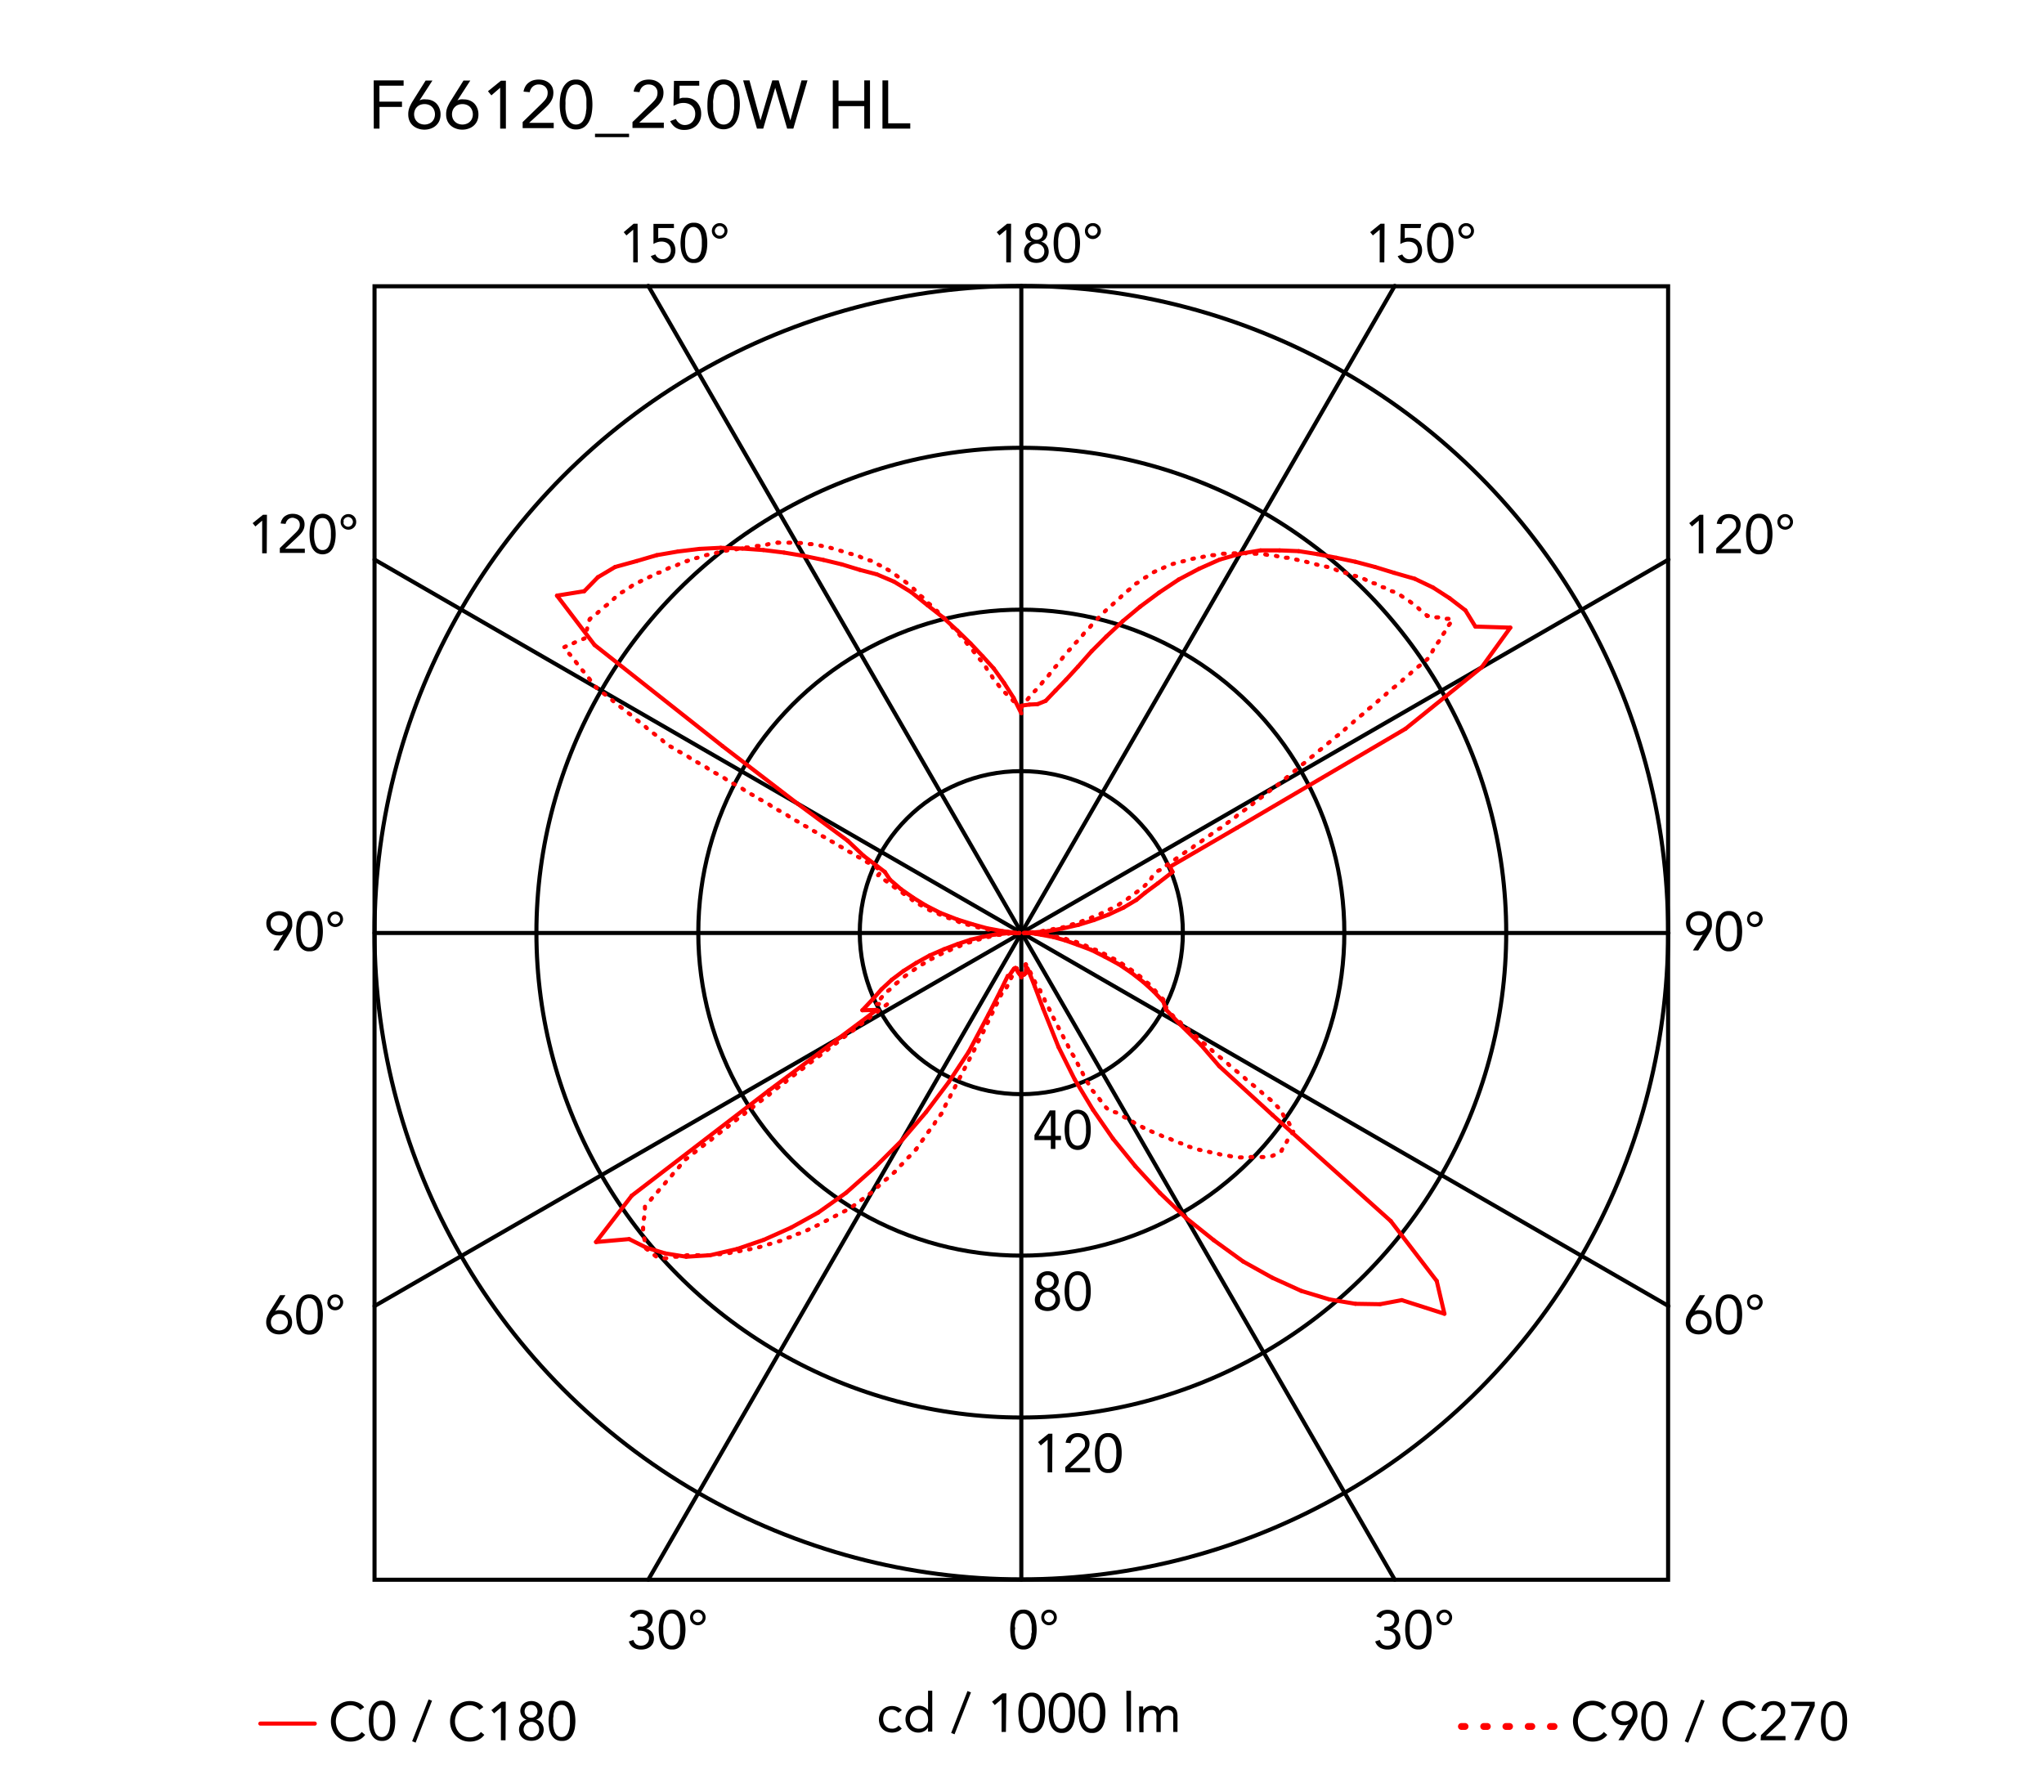 <svg xmlns="http://www.w3.org/2000/svg" viewBox="0 0 300 263"><defs><style>.cls-1,.cls-2,.cls-3,.cls-4{fill:none;stroke-linecap:round;}.cls-1,.cls-2{stroke:red;}.cls-1,.cls-2,.cls-4{stroke-linejoin:round;}.cls-1,.cls-3,.cls-4{stroke-width:0.6px;}.cls-3,.cls-4{stroke:#000;}.cls-3{stroke-miterlimit:10;}</style></defs><title>spun-light-floor-wrong-flos-F66120-curva-fotometrica</title><g id="numeri_esterni_diagramma" data-name="numeri esterni diagramma"><path d="M148.27,239.2a6.85,6.85,0,0,1,.08-1,3.41,3.41,0,0,1,.3-.95,1.94,1.94,0,0,1,.59-.71,1.57,1.57,0,0,1,.95-.27,1.6,1.6,0,0,1,1,.27,2,2,0,0,1,.59.71,3.1,3.1,0,0,1,.29.95,5.7,5.7,0,0,1,.08,1,5.85,5.85,0,0,1-.08,1,3.13,3.13,0,0,1-.29.94,2,2,0,0,1-.59.71,1.6,1.6,0,0,1-1,.27,1.57,1.57,0,0,1-.95-.27,1.94,1.94,0,0,1-.59-.71,3.45,3.45,0,0,1-.3-.94A7.07,7.07,0,0,1,148.27,239.2Zm.68,0c0,.13,0,.29,0,.46a4.88,4.88,0,0,0,.06.52,2.83,2.83,0,0,0,.13.5,1.65,1.65,0,0,0,.22.44,1.24,1.24,0,0,0,.34.31,1,1,0,0,0,.48.12.9.9,0,0,0,.48-.12,1,1,0,0,0,.34-.31,1.41,1.41,0,0,0,.23-.44,4.07,4.07,0,0,0,.13-.5c0-.18,0-.35.06-.52s0-.33,0-.46,0-.3,0-.47,0-.34-.06-.51a3.8,3.8,0,0,0-.13-.51,1.53,1.53,0,0,0-.23-.44,1,1,0,0,0-.34-.31.9.9,0,0,0-.48-.12,1,1,0,0,0-.48.12,1.24,1.24,0,0,0-.34.31,1.81,1.81,0,0,0-.22.44,2.72,2.72,0,0,0-.13.51,4.43,4.43,0,0,0-.06.51C149,238.9,149,239.06,149,239.2Z"/><path d="M152.83,237.41a1.33,1.33,0,0,1,.08-.45,1.11,1.11,0,0,1,.25-.36,1,1,0,0,1,.36-.24,1.17,1.17,0,0,1,.9,0,1,1,0,0,1,.36.24,1.11,1.11,0,0,1,.25.36,1.31,1.31,0,0,1,0,.9,1.23,1.23,0,0,1-.61.61,1.17,1.17,0,0,1-.9,0,1.23,1.23,0,0,1-.61-.61A1.33,1.33,0,0,1,152.83,237.41Zm.43,0a.79.79,0,0,0,.05.25.68.68,0,0,0,.14.23.66.66,0,0,0,.23.17.73.73,0,0,0,.58,0,.76.76,0,0,0,.23-.17.88.88,0,0,0,.14-.23.65.65,0,0,0,0-.5,1.09,1.09,0,0,0-.14-.23,1,1,0,0,0-.23-.17.73.73,0,0,0-.58,0,.81.81,0,0,0-.23.17.75.75,0,0,0-.19.48Z"/><path d="M203.17,238.76h.21l.43,0a1.15,1.15,0,0,0,.42-.13.77.77,0,0,0,.31-.31.94.94,0,0,0,.13-.51.87.87,0,0,0-.27-.68,1,1,0,0,0-.7-.26,1.28,1.28,0,0,0-.63.16,1.14,1.14,0,0,0-.41.48l-.65-.25a1.48,1.48,0,0,1,.65-.72,2.07,2.07,0,0,1,1-.24,2.25,2.25,0,0,1,.64.09,1.72,1.72,0,0,1,.54.28,1.37,1.37,0,0,1,.37.46,1.48,1.48,0,0,1,.14.65,1.29,1.29,0,0,1-.27.8,1.34,1.34,0,0,1-.7.49v0a1.48,1.48,0,0,1,.85.49,1.37,1.37,0,0,1,.23.43,1.69,1.69,0,0,1,.08.5,1.66,1.66,0,0,1-.15.72,1.57,1.57,0,0,1-.41.51,1.71,1.71,0,0,1-.6.31,2.34,2.34,0,0,1-.71.1,2.18,2.18,0,0,1-1.13-.28,1.61,1.61,0,0,1-.7-.91l.68-.22a1.33,1.33,0,0,0,.41.65,1.3,1.3,0,0,0,.74.19,1.33,1.33,0,0,0,.45-.08,1.11,1.11,0,0,0,.36-.23,1.24,1.24,0,0,0,.25-.35,1.13,1.13,0,0,0,.09-.45,1.07,1.07,0,0,0-.12-.53,1,1,0,0,0-.33-.33,1.23,1.23,0,0,0-.46-.18,2.31,2.31,0,0,0-.52-.06h-.21Z"/><path d="M206.24,239.2a6.85,6.85,0,0,1,.08-1,3.11,3.11,0,0,1,.3-.95,1.94,1.94,0,0,1,.59-.71,1.55,1.55,0,0,1,.95-.27,1.6,1.6,0,0,1,1,.27,2,2,0,0,1,.59.71,3.1,3.1,0,0,1,.29.95,5.7,5.7,0,0,1,.08,1,5.85,5.85,0,0,1-.08,1,3.13,3.13,0,0,1-.29.94,2,2,0,0,1-.59.71,1.6,1.6,0,0,1-1,.27,1.55,1.55,0,0,1-.95-.27,1.94,1.94,0,0,1-.59-.71,3.14,3.14,0,0,1-.3-.94A7.07,7.07,0,0,1,206.24,239.2Zm.67,0c0,.13,0,.29,0,.46a4.88,4.88,0,0,0,.06.52,2.83,2.83,0,0,0,.13.5,1.4,1.4,0,0,0,.22.44,1.24,1.24,0,0,0,.34.31,1,1,0,0,0,.48.12.9.9,0,0,0,.48-.12,1,1,0,0,0,.34-.31,1.41,1.41,0,0,0,.23-.44,4.05,4.05,0,0,0,.12-.5,4.88,4.88,0,0,0,.06-.52,3.86,3.86,0,0,0,0-.46,3.94,3.94,0,0,0,0-.47,4.43,4.43,0,0,0-.06-.51,3.81,3.81,0,0,0-.12-.51,1.53,1.53,0,0,0-.23-.44,1,1,0,0,0-.34-.31.9.9,0,0,0-.48-.12,1,1,0,0,0-.48.12,1.24,1.24,0,0,0-.34.31,1.51,1.51,0,0,0-.22.44,2.72,2.72,0,0,0-.13.51,4.43,4.43,0,0,0-.06.51C206.92,238.9,206.91,239.06,206.91,239.2Z"/><path d="M210.84,237.41a1.13,1.13,0,0,1,.09-.45,1.26,1.26,0,0,1,.24-.36,1.2,1.2,0,0,1,.82-.33,1,1,0,0,1,.44.09,1.12,1.12,0,0,1,.37.24,1.26,1.26,0,0,1,.24.36,1.16,1.16,0,0,1-.24,1.26,1.15,1.15,0,0,1-.37.25,1,1,0,0,1-.44.09,1.13,1.13,0,0,1-.45-.09,1.15,1.15,0,0,1-.37-.25,1.15,1.15,0,0,1-.33-.81Zm.43,0a.61.61,0,0,0,.06.25.68.68,0,0,0,.14.23.72.72,0,0,0,.22.17.73.73,0,0,0,.3.06.72.72,0,0,0,.29-.06.62.62,0,0,0,.22-.17.91.91,0,0,0,.15-.23.65.65,0,0,0,0-.5,1.14,1.14,0,0,0-.15-.23.76.76,0,0,0-.22-.17.72.72,0,0,0-.29-.06.73.73,0,0,0-.3.06.92.92,0,0,0-.22.17.79.79,0,0,0-.14.23A.61.61,0,0,0,211.27,237.41Z"/><path d="M93.6,238.76h.21l.44,0a1.1,1.1,0,0,0,.41-.13.86.86,0,0,0,.32-.31.94.94,0,0,0,.12-.51.87.87,0,0,0-.27-.68,1,1,0,0,0-.7-.26,1.21,1.21,0,0,0-.62.16,1.1,1.1,0,0,0-.42.48l-.65-.25a1.45,1.45,0,0,1,.66-.72,2,2,0,0,1,1-.24,2.32,2.32,0,0,1,.65.09,2,2,0,0,1,.54.28,1.67,1.67,0,0,1,.37.46,1.48,1.48,0,0,1,.13.65,1.29,1.29,0,0,1-.27.8,1.34,1.34,0,0,1-.7.49v0a1.31,1.31,0,0,1,.49.18,1.34,1.34,0,0,1,.36.31,1.37,1.37,0,0,1,.23.43,1.42,1.42,0,0,1,.08.5,1.66,1.66,0,0,1-.15.72,1.57,1.57,0,0,1-.41.51,1.75,1.75,0,0,1-.59.31,2.46,2.46,0,0,1-.72.1,2.18,2.18,0,0,1-1.13-.28,1.56,1.56,0,0,1-.69-.91l.68-.22a1.2,1.2,0,0,0,.41.65,1.27,1.27,0,0,0,.73.19,1.33,1.33,0,0,0,.45-.08,1.11,1.11,0,0,0,.36-.23,1.07,1.07,0,0,0,.25-.35,1.13,1.13,0,0,0,.09-.45,1.07,1.07,0,0,0-.12-.53.87.87,0,0,0-.33-.33,1.17,1.17,0,0,0-.46-.18,2.24,2.24,0,0,0-.52-.06H93.6Z"/><path d="M96.68,239.2a5.7,5.7,0,0,1,.08-1,3.1,3.1,0,0,1,.29-.95,2,2,0,0,1,.59-.71,1.6,1.6,0,0,1,1-.27,1.57,1.57,0,0,1,1,.27,1.94,1.94,0,0,1,.59.71,3.41,3.41,0,0,1,.3.95,6.85,6.85,0,0,1,.08,1,7.07,7.07,0,0,1-.08,1,3.45,3.45,0,0,1-.3.94,1.94,1.94,0,0,1-.59.71,1.57,1.57,0,0,1-1,.27,1.6,1.6,0,0,1-1-.27,2,2,0,0,1-.59-.71,3.13,3.13,0,0,1-.29-.94A5.85,5.85,0,0,1,96.68,239.2Zm.67,0c0,.13,0,.29,0,.46a4.88,4.88,0,0,0,.06.52,4.07,4.07,0,0,0,.13.5,1.41,1.41,0,0,0,.23.44,1,1,0,0,0,.34.31.9.9,0,0,0,.48.12,1,1,0,0,0,.48-.12,1.24,1.24,0,0,0,.34-.31,1.65,1.65,0,0,0,.22-.44,2.83,2.83,0,0,0,.13-.5,4.88,4.88,0,0,0,.06-.52c0-.17,0-.33,0-.46s0-.3,0-.47a4.43,4.43,0,0,0-.06-.51,2.72,2.72,0,0,0-.13-.51,1.81,1.81,0,0,0-.22-.44,1.24,1.24,0,0,0-.34-.31,1,1,0,0,0-.48-.12.9.9,0,0,0-.48.12,1,1,0,0,0-.34.31,1.53,1.53,0,0,0-.23.44,3.8,3.8,0,0,0-.13.51,4.43,4.43,0,0,0-.06.51C97.35,238.9,97.35,239.06,97.35,239.2Z"/><path d="M101.28,237.41a1.33,1.33,0,0,1,.08-.45,1.11,1.11,0,0,1,.25-.36,1,1,0,0,1,.36-.24,1.17,1.17,0,0,1,.9,0,1,1,0,0,1,.36.24,1.11,1.11,0,0,1,.25.36,1.31,1.31,0,0,1,0,.9,1.23,1.23,0,0,1-.61.61,1.17,1.17,0,0,1-.9,0,1.23,1.23,0,0,1-.61-.61A1.33,1.33,0,0,1,101.28,237.41Zm.43,0a.79.79,0,0,0,.05.25.68.68,0,0,0,.14.23.76.76,0,0,0,.23.17.73.73,0,0,0,.58,0,.66.66,0,0,0,.23-.17.68.68,0,0,0,.14-.23.71.71,0,0,0-.14-.73.81.81,0,0,0-.23-.17.73.73,0,0,0-.58,0,1,1,0,0,0-.23.17.75.75,0,0,0-.19.48Z"/><path d="M249.93,137.18h0a1.24,1.24,0,0,1-.37.12,1.84,1.84,0,0,1-.39,0,1.91,1.91,0,0,1-.68-.12,1.58,1.58,0,0,1-.54-.37,1.63,1.63,0,0,1-.36-.56,2.05,2.05,0,0,1-.13-.72,1.79,1.79,0,0,1,.15-.75,1.48,1.48,0,0,1,.4-.55,1.79,1.79,0,0,1,.6-.35,2,2,0,0,1,.75-.13,2.11,2.11,0,0,1,.75.13,1.79,1.79,0,0,1,.6.35,1.59,1.59,0,0,1,.4.55,1.79,1.79,0,0,1,.14.75,2.15,2.15,0,0,1,0,.45,1.68,1.68,0,0,1-.11.4,2.59,2.59,0,0,1-.17.38l-.21.36-1.51,2.39h-.78Zm-.59-.42a1.28,1.28,0,0,0,.48-.09,1,1,0,0,0,.39-.24,1.23,1.23,0,0,0,.26-.37,1.43,1.43,0,0,0,0-1,1.1,1.1,0,0,0-.65-.62,1.48,1.48,0,0,0-1,0,1.28,1.28,0,0,0-.39.24,1.12,1.12,0,0,0-.26.38,1.3,1.3,0,0,0,0,1,1.08,1.08,0,0,0,.26.37,1,1,0,0,0,.39.24A1.28,1.28,0,0,0,249.34,136.76Z"/><path d="M251.82,136.71a7.07,7.07,0,0,1,.08-1,3.19,3.19,0,0,1,.29-1,2,2,0,0,1,.59-.7,1.54,1.54,0,0,1,1-.28,1.49,1.49,0,0,1,.95.28,1.91,1.91,0,0,1,.59.7,2.94,2.94,0,0,1,.3,1,6.29,6.29,0,0,1,0,2,2.94,2.94,0,0,1-.3.95,1.91,1.91,0,0,1-.59.7,1.49,1.49,0,0,1-.95.28,1.54,1.54,0,0,1-1-.28,2,2,0,0,1-.59-.7,3.19,3.19,0,0,1-.29-.95A7.07,7.07,0,0,1,251.82,136.71Zm.67,0c0,.14,0,.29,0,.46a4.6,4.6,0,0,0,.06.52,4.7,4.7,0,0,0,.12.51,2,2,0,0,0,.23.44,1,1,0,0,0,.34.31,1,1,0,0,0,.48.11,1.06,1.06,0,0,0,.48-.11,1.24,1.24,0,0,0,.34-.31,1.65,1.65,0,0,0,.22-.44,3.18,3.18,0,0,0,.13-.51,4.6,4.6,0,0,0,.06-.52c0-.17,0-.32,0-.46s0-.29,0-.46a4.6,4.6,0,0,0-.06-.52,3.18,3.18,0,0,0-.13-.51,1.65,1.65,0,0,0-.22-.44,1.24,1.24,0,0,0-.34-.31,1.06,1.06,0,0,0-.48-.11,1,1,0,0,0-.48.11,1,1,0,0,0-.34.31,2,2,0,0,0-.23.44,4.7,4.7,0,0,0-.12.51,4.6,4.6,0,0,0-.06.52C252.5,136.42,252.49,136.57,252.49,136.71Z"/><path d="M256.42,134.93a1.13,1.13,0,0,1,.09-.45,1.31,1.31,0,0,1,.24-.37,1.18,1.18,0,0,1,.37-.24,1,1,0,0,1,.44-.09,1.13,1.13,0,0,1,.45.09,1.06,1.06,0,0,1,.61.61,1.13,1.13,0,0,1,.09.45,1,1,0,0,1-.09.44,1.06,1.06,0,0,1-.61.61,1.13,1.13,0,0,1-.45.09,1,1,0,0,1-.44-.09,1.18,1.18,0,0,1-.37-.24,1.31,1.31,0,0,1-.24-.37A1,1,0,0,1,256.42,134.93Zm.43,0a.69.69,0,0,0,0,.24,1,1,0,0,0,.15.24.73.73,0,0,0,.51.23.54.54,0,0,0,.29-.07.63.63,0,0,0,.23-.16.72.72,0,0,0,.14-.24.52.52,0,0,0,0-.24.56.56,0,0,0,0-.25.59.59,0,0,0-.14-.23.74.74,0,0,0-.52-.24.73.73,0,0,0-.29.07.62.62,0,0,0-.22.17.76.76,0,0,0-.15.23A.74.74,0,0,0,256.85,134.93Z"/><path d="M41.57,137.18h0a1.34,1.34,0,0,1-.37.12,2,2,0,0,1-.39,0,1.92,1.92,0,0,1-.69-.12,1.58,1.58,0,0,1-.54-.37,1.8,1.8,0,0,1-.36-.56,2.05,2.05,0,0,1-.13-.72,1.79,1.79,0,0,1,.15-.75,1.48,1.48,0,0,1,.4-.55,1.79,1.79,0,0,1,.6-.35,2.23,2.23,0,0,1,1.5,0,1.79,1.79,0,0,1,.6.35,1.48,1.48,0,0,1,.4.55,1.79,1.79,0,0,1,.15.75,3.14,3.14,0,0,1,0,.45,2.34,2.34,0,0,1-.12.4,1.84,1.84,0,0,1-.17.38,3.35,3.35,0,0,1-.21.36l-1.5,2.39h-.79Zm-.59-.42a1.28,1.28,0,0,0,.48-.09,1,1,0,0,0,.39-.24,1.23,1.23,0,0,0,.26-.37,1.3,1.3,0,0,0,0-1,1.1,1.1,0,0,0-.65-.62,1.48,1.48,0,0,0-1,0,1.1,1.1,0,0,0-.65.62,1.43,1.43,0,0,0,0,1,1.23,1.23,0,0,0,.26.37,1,1,0,0,0,.39.24A1.28,1.28,0,0,0,41,136.76Z"/><path d="M43.46,136.71a7.07,7.07,0,0,1,.08-1,2.94,2.94,0,0,1,.3-1,1.91,1.91,0,0,1,.59-.7,1.49,1.49,0,0,1,1-.28,1.54,1.54,0,0,1,1,.28,2,2,0,0,1,.59.7,3.19,3.19,0,0,1,.29,1,6.29,6.29,0,0,1,0,2,3.19,3.19,0,0,1-.29.95,2,2,0,0,1-.59.7,1.54,1.54,0,0,1-1,.28,1.49,1.49,0,0,1-1-.28,1.91,1.91,0,0,1-.59-.7,2.94,2.94,0,0,1-.3-.95A7.07,7.07,0,0,1,43.46,136.71Zm.67,0c0,.14,0,.29,0,.46a4.6,4.6,0,0,0,.06.52,3.18,3.18,0,0,0,.13.51,1.65,1.65,0,0,0,.22.44,1.12,1.12,0,0,0,.34.31,1.1,1.1,0,0,0,1,0,1.12,1.12,0,0,0,.34-.31,2,2,0,0,0,.23-.44,4.7,4.7,0,0,0,.12-.51,4.6,4.6,0,0,0,.06-.52c0-.17,0-.32,0-.46s0-.29,0-.46a4.6,4.6,0,0,0-.06-.52,4.7,4.7,0,0,0-.12-.51,2,2,0,0,0-.23-.44,1.12,1.12,0,0,0-.34-.31,1.1,1.1,0,0,0-1,0,1.12,1.12,0,0,0-.34.31,1.65,1.65,0,0,0-.22.44,3.18,3.18,0,0,0-.13.51,4.6,4.6,0,0,0-.06.52C44.14,136.42,44.13,136.57,44.13,136.71Z"/><path d="M48.06,134.93a1.13,1.13,0,0,1,.09-.45,1.06,1.06,0,0,1,.61-.61,1.13,1.13,0,0,1,.45-.09,1.08,1.08,0,0,1,.44.09,1.06,1.06,0,0,1,.61.61,1.13,1.13,0,0,1,.09.45,1,1,0,0,1-.09.44,1.06,1.06,0,0,1-.61.61,1.08,1.08,0,0,1-.44.09,1.13,1.13,0,0,1-.45-.09,1.06,1.06,0,0,1-.61-.61A1,1,0,0,1,48.06,134.93Zm.43,0a.53.53,0,0,0,.06.24.72.72,0,0,0,.14.24.69.69,0,0,0,.22.16.6.6,0,0,0,.3.07.73.73,0,0,0,.51-.23,1,1,0,0,0,.15-.24.69.69,0,0,0,.05-.24.74.74,0,0,0-.05-.25.76.76,0,0,0-.15-.23.62.62,0,0,0-.22-.17.73.73,0,0,0-.29-.07.73.73,0,0,0-.3.07.72.72,0,0,0-.22.17.59.59,0,0,0-.14.23A.57.57,0,0,0,48.49,134.93Z"/><path d="M148.37,38.51h-.68v-4.8h0l-1,.85-.4-.48,1.52-1.24h.59Z"/><path d="M150.49,34.23a1.48,1.48,0,0,1,.13-.61,1.2,1.2,0,0,1,.34-.46,1.44,1.44,0,0,1,.51-.3,1.92,1.92,0,0,1,1.28,0,1.44,1.44,0,0,1,.51.3,1.2,1.2,0,0,1,.34.46,1.33,1.33,0,0,1,.13.61,1.16,1.16,0,0,1-.07.4,1.41,1.41,0,0,1-.18.37,1.33,1.33,0,0,1-.29.29,1.18,1.18,0,0,1-.39.19h0a1.44,1.44,0,0,1,.46.19,1.35,1.35,0,0,1,.35.32,1.42,1.42,0,0,1,.23.44,1.7,1.7,0,0,1,.08.51,1.74,1.74,0,0,1-.14.69,1.43,1.43,0,0,1-.39.52,1.47,1.47,0,0,1-.57.33,2.35,2.35,0,0,1-1.42,0,1.47,1.47,0,0,1-.57-.33,1.55,1.55,0,0,1-.39-.52,1.74,1.74,0,0,1-.14-.69,1.7,1.7,0,0,1,.08-.51,1.67,1.67,0,0,1,.23-.44,1.35,1.35,0,0,1,.35-.32,1.44,1.44,0,0,1,.46-.19h0a1.18,1.18,0,0,1-.39-.19,1.33,1.33,0,0,1-.29-.29,1.41,1.41,0,0,1-.18-.37A1.46,1.46,0,0,1,150.49,34.23ZM151,36.9a1.18,1.18,0,0,0,.09.46,1.07,1.07,0,0,0,.25.35,1,1,0,0,0,.36.23,1.12,1.12,0,0,0,.88,0,1,1,0,0,0,.36-.23,1.07,1.07,0,0,0,.25-.35,1.18,1.18,0,0,0,.09-.46,1.14,1.14,0,0,0-.09-.46,1.13,1.13,0,0,0-.61-.58,1.12,1.12,0,0,0-.88,0,1.13,1.13,0,0,0-.61.58A1.14,1.14,0,0,0,151,36.9Zm.2-2.64a.88.88,0,0,0,.26.67,1,1,0,0,0,1.36,0,1,1,0,0,0,0-1.34,1,1,0,0,0-1.36,0A.88.88,0,0,0,151.17,34.26Z"/><path d="M154.64,35.68a7,7,0,0,1,.08-1,3.1,3.1,0,0,1,.29-1,2,2,0,0,1,.59-.71,1.6,1.6,0,0,1,1-.27,1.55,1.55,0,0,1,.95.27,1.94,1.94,0,0,1,.59.71,2.86,2.86,0,0,1,.3,1,7,7,0,0,1,.08,1,7.07,7.07,0,0,1-.08,1,2.88,2.88,0,0,1-.3.94,1.94,1.94,0,0,1-.59.71,1.55,1.55,0,0,1-.95.27,1.6,1.6,0,0,1-1-.27,2,2,0,0,1-.59-.71,3.13,3.13,0,0,1-.29-.94A7.07,7.07,0,0,1,154.64,35.68Zm.67,0c0,.13,0,.29,0,.46a4.88,4.88,0,0,0,.06.52,4.05,4.05,0,0,0,.12.5,1.66,1.66,0,0,0,.23.44,1.12,1.12,0,0,0,.34.31,1,1,0,0,0,1,0,1.12,1.12,0,0,0,.34-.31,1.4,1.4,0,0,0,.22-.44,2.83,2.83,0,0,0,.13-.5,4.88,4.88,0,0,0,.06-.52c0-.17,0-.33,0-.46s0-.3,0-.47a4.43,4.43,0,0,0-.06-.51,2.72,2.72,0,0,0-.13-.51,1.51,1.51,0,0,0-.22-.44,1.12,1.12,0,0,0-.34-.31,1,1,0,0,0-1,0,1.12,1.12,0,0,0-.34.31,1.83,1.83,0,0,0-.23.44,3.81,3.81,0,0,0-.12.51,4.43,4.43,0,0,0-.06.51C155.32,35.38,155.31,35.54,155.31,35.68Z"/><path d="M159.24,33.89a1.15,1.15,0,0,1,.33-.81,1,1,0,0,1,.37-.24,1,1,0,0,1,.44-.09,1.15,1.15,0,0,1,.82,2,1.15,1.15,0,0,1-.37.25,1.13,1.13,0,0,1-.45.09,1.15,1.15,0,0,1-.81-.34,1.15,1.15,0,0,1-.33-.81Zm.43,0a.79.79,0,0,0,.05.25,1.14,1.14,0,0,0,.15.23.62.62,0,0,0,.22.17.72.72,0,0,0,.29.06.68.68,0,0,0,.52-.23.79.79,0,0,0,.14-.23.65.65,0,0,0,0-.5.79.79,0,0,0-.14-.23.81.81,0,0,0-.23-.17.65.65,0,0,0-.29-.06.72.72,0,0,0-.29.06.76.76,0,0,0-.22.17,1.14,1.14,0,0,0-.15.23A.79.79,0,0,0,159.67,33.89Z"/><path d="M203.18,38.51h-.68v-4.8h0l-1,.85-.4-.48,1.52-1.24h.59Z"/><path d="M208.49,33.47h-2.31l0,1.53a1.08,1.08,0,0,1,.36-.11l.37,0a2,2,0,0,1,.74.14,1.61,1.61,0,0,1,.57.39,1.9,1.9,0,0,1,.37.59,2,2,0,0,1,.13.74,2,2,0,0,1-.15.78,1.74,1.74,0,0,1-.41.59,1.91,1.91,0,0,1-.61.38,2.2,2.2,0,0,1-.78.13,1.73,1.73,0,0,1-1-.28,2,2,0,0,1-.63-.75l.67-.25a1.31,1.31,0,0,0,.42.51,1.1,1.1,0,0,0,.64.2,1.28,1.28,0,0,0,.48-.09,1.26,1.26,0,0,0,.38-.27,1.15,1.15,0,0,0,.26-.41,1.53,1.53,0,0,0,.1-.54,1.38,1.38,0,0,0-.11-.55,1.08,1.08,0,0,0-.3-.4,1.26,1.26,0,0,0-.44-.25,1.67,1.67,0,0,0-.55-.08,1.84,1.84,0,0,0-.6.1,2.58,2.58,0,0,0-.56.25l.06-2.95h3Z"/><path d="M209.45,35.68a7,7,0,0,1,.08-1,3.1,3.1,0,0,1,.29-1,2,2,0,0,1,.59-.71,1.6,1.6,0,0,1,1-.27,1.55,1.55,0,0,1,.95.27,1.94,1.94,0,0,1,.59.71,2.86,2.86,0,0,1,.3,1,7,7,0,0,1,.08,1,7.07,7.07,0,0,1-.08,1,2.88,2.88,0,0,1-.3.94,1.94,1.94,0,0,1-.59.71,1.55,1.55,0,0,1-.95.27,1.6,1.6,0,0,1-1-.27,2,2,0,0,1-.59-.71,3.13,3.13,0,0,1-.29-.94A7.07,7.07,0,0,1,209.45,35.68Zm.67,0c0,.13,0,.29,0,.46a4.88,4.88,0,0,0,.06.52,4.05,4.05,0,0,0,.12.5,1.66,1.66,0,0,0,.23.44,1,1,0,0,0,.34.31.9.9,0,0,0,.48.12,1,1,0,0,0,.48-.12,1.24,1.24,0,0,0,.34-.31,1.4,1.4,0,0,0,.22-.44,2.83,2.83,0,0,0,.13-.5,4.88,4.88,0,0,0,.06-.52c0-.17,0-.33,0-.46s0-.3,0-.47a4.43,4.43,0,0,0-.06-.51,2.72,2.72,0,0,0-.13-.51,1.51,1.51,0,0,0-.22-.44,1.24,1.24,0,0,0-.34-.31,1,1,0,0,0-.48-.12.9.9,0,0,0-.48.12,1,1,0,0,0-.34.31,1.83,1.83,0,0,0-.23.44,3.81,3.81,0,0,0-.12.51,4.43,4.43,0,0,0-.06.51C210.13,35.38,210.12,35.54,210.12,35.68Z"/><path d="M214.05,33.89a1.15,1.15,0,0,1,.33-.81,1,1,0,0,1,.37-.24,1,1,0,0,1,.44-.09,1.13,1.13,0,0,1,.45.09,1,1,0,0,1,.36.24,1,1,0,0,1,.25.36,1.17,1.17,0,0,1,0,.9,1.23,1.23,0,0,1-.61.61,1.13,1.13,0,0,1-.45.09,1.15,1.15,0,0,1-.81-.34,1.15,1.15,0,0,1-.33-.81Zm.43,0a.79.79,0,0,0,.05.25,1.14,1.14,0,0,0,.15.23.62.62,0,0,0,.22.17.72.72,0,0,0,.29.06.68.68,0,0,0,.52-.23.79.79,0,0,0,.14-.23.65.65,0,0,0,0-.5.79.79,0,0,0-.14-.23.81.81,0,0,0-.23-.17.65.65,0,0,0-.29-.06.72.72,0,0,0-.29.06.76.76,0,0,0-.22.17,1.14,1.14,0,0,0-.15.23A.79.79,0,0,0,214.48,33.89Z"/><path d="M93.61,38.51h-.67v-4.8h0l-1,.85-.4-.48L93,32.84h.58Z"/><path d="M98.92,33.47H96.61l0,1.53a1,1,0,0,1,.35-.11l.37,0a1.91,1.91,0,0,1,.74.14,1.65,1.65,0,0,1,.58.39A1.71,1.71,0,0,1,99,36a2,2,0,0,1,.13.74,2,2,0,0,1-.15.78,1.71,1.71,0,0,1-.4.59,2,2,0,0,1-.62.38,2.15,2.15,0,0,1-.77.13,1.78,1.78,0,0,1-1.05-.28,1.85,1.85,0,0,1-.62-.75l.67-.25a1.16,1.16,0,0,0,.42.51,1.05,1.05,0,0,0,.63.2,1.28,1.28,0,0,0,.48-.09,1.23,1.23,0,0,0,.64-.68,1.33,1.33,0,0,0,.1-.54,1.38,1.38,0,0,0-.11-.55,1.18,1.18,0,0,0-.29-.4,1.41,1.41,0,0,0-.45-.25,1.63,1.63,0,0,0-.55-.08,1.78,1.78,0,0,0-.59.1,2.58,2.58,0,0,0-.56.25l0-2.95h3Z"/><path d="M99.88,35.68a7,7,0,0,1,.08-1,3.11,3.11,0,0,1,.3-1,1.94,1.94,0,0,1,.59-.71,1.55,1.55,0,0,1,1-.27,1.6,1.6,0,0,1,1,.27,2,2,0,0,1,.59.71,3.1,3.1,0,0,1,.29,1,5.77,5.77,0,0,1,.08,1,5.85,5.85,0,0,1-.08,1,3.13,3.13,0,0,1-.29.94,2,2,0,0,1-.59.71,1.6,1.6,0,0,1-1,.27,1.55,1.55,0,0,1-1-.27,1.94,1.94,0,0,1-.59-.71,3.14,3.14,0,0,1-.3-.94A7.07,7.07,0,0,1,99.88,35.68Zm.67,0c0,.13,0,.29,0,.46a4.88,4.88,0,0,0,.06.52,2.83,2.83,0,0,0,.13.5,1.4,1.4,0,0,0,.22.44,1.24,1.24,0,0,0,.34.31,1,1,0,0,0,.48.12.9.9,0,0,0,.48-.12,1,1,0,0,0,.34-.31,1.41,1.41,0,0,0,.23-.44,4.05,4.05,0,0,0,.12-.5,4.88,4.88,0,0,0,.06-.52c0-.17,0-.33,0-.46s0-.3,0-.47a4.43,4.43,0,0,0-.06-.51,3.81,3.81,0,0,0-.12-.51,1.53,1.53,0,0,0-.23-.44,1,1,0,0,0-.34-.31.9.9,0,0,0-.48-.12,1,1,0,0,0-.48.12,1.24,1.24,0,0,0-.34.31,1.51,1.51,0,0,0-.22.44,2.72,2.72,0,0,0-.13.51,4.43,4.43,0,0,0-.06.51C100.56,35.38,100.55,35.54,100.55,35.68Z"/><path d="M104.48,33.89a1.15,1.15,0,0,1,1.15-1.14,1,1,0,0,1,.44.09,1.12,1.12,0,0,1,.37.24,1.16,1.16,0,0,1,0,1.62,1.15,1.15,0,0,1-.37.25,1,1,0,0,1-.44.09,1.13,1.13,0,0,1-.45-.09,1.15,1.15,0,0,1-.37-.25,1.15,1.15,0,0,1-.33-.81Zm.43,0a.61.61,0,0,0,.06.25.79.79,0,0,0,.14.23.72.72,0,0,0,.22.17.73.73,0,0,0,.3.06.72.72,0,0,0,.29-.06.62.62,0,0,0,.22-.17,1.14,1.14,0,0,0,.15-.23.65.65,0,0,0,0-.5,1.14,1.14,0,0,0-.15-.23.76.76,0,0,0-.22-.17.72.72,0,0,0-.29-.06.73.73,0,0,0-.3.06.92.92,0,0,0-.22.17.79.79,0,0,0-.14.23A.61.61,0,0,0,104.91,33.89Z"/><path d="M248.75,192.45v0a1.35,1.35,0,0,1,.37-.13,2,2,0,0,1,.39,0,1.73,1.73,0,0,1,.69.13,1.42,1.42,0,0,1,.54.36,1.85,1.85,0,0,1,.36.57,2,2,0,0,1,.12.72,1.78,1.78,0,0,1-.14.74,1.74,1.74,0,0,1-.4.56,2,2,0,0,1-.6.35,2.36,2.36,0,0,1-.75.12,2.27,2.27,0,0,1-.75-.12,2,2,0,0,1-.6-.35,1.6,1.6,0,0,1-.4-.56,1.78,1.78,0,0,1-.15-.74,2.24,2.24,0,0,1,.15-.86,5.28,5.28,0,0,1,.39-.74l1.5-2.39h.79Zm.59.43a1.23,1.23,0,0,0-.87.32,1,1,0,0,0-.26.38,1.31,1.31,0,0,0-.1.5,1.35,1.35,0,0,0,.1.5,1.08,1.08,0,0,0,.26.37,1,1,0,0,0,.39.24,1.32,1.32,0,0,0,1,0,1,1,0,0,0,.39-.24,1.23,1.23,0,0,0,.26-.37,1.35,1.35,0,0,0,.09-.5,1.31,1.31,0,0,0-.09-.5,1.16,1.16,0,0,0-.26-.38,1.23,1.23,0,0,0-.87-.32Z"/><path d="M251.82,192.92a7.07,7.07,0,0,1,.08-1,3.13,3.13,0,0,1,.29-.94,2,2,0,0,1,.59-.71,1.6,1.6,0,0,1,1-.27,1.55,1.55,0,0,1,.95.27,1.94,1.94,0,0,1,.59.71,2.88,2.88,0,0,1,.3.94,7.07,7.07,0,0,1,.08,1,7,7,0,0,1-.08,1,2.86,2.86,0,0,1-.3,1,1.94,1.94,0,0,1-.59.71,1.55,1.55,0,0,1-.95.27,1.6,1.6,0,0,1-1-.27,2,2,0,0,1-.59-.71,3.1,3.1,0,0,1-.29-1A7,7,0,0,1,251.82,192.92Zm.67,0c0,.14,0,.3,0,.47a4.43,4.43,0,0,0,.06.51,3.81,3.81,0,0,0,.12.51,1.83,1.83,0,0,0,.23.44,1,1,0,0,0,.34.31.9.9,0,0,0,.48.12,1,1,0,0,0,.48-.12,1.24,1.24,0,0,0,.34-.31,1.51,1.51,0,0,0,.22-.44,2.72,2.72,0,0,0,.13-.51,4.43,4.43,0,0,0,.06-.51c0-.17,0-.33,0-.47s0-.29,0-.46a4.88,4.88,0,0,0-.06-.52,2.83,2.83,0,0,0-.13-.5,1.4,1.4,0,0,0-.22-.44,1.1,1.1,0,0,0-.34-.31,1,1,0,0,0-.48-.12.9.9,0,0,0-.48.12.92.92,0,0,0-.34.31,1.66,1.66,0,0,0-.23.44,4.05,4.05,0,0,0-.12.5,4.88,4.88,0,0,0-.06.52C252.5,192.63,252.49,192.79,252.49,192.92Z"/><path d="M256.42,191.14a1.15,1.15,0,0,1,.33-.81,1.05,1.05,0,0,1,.37-.25,1.23,1.23,0,0,1,.44-.08,1.33,1.33,0,0,1,.45.08,1.15,1.15,0,0,1,.37.25,1.16,1.16,0,0,1,0,1.62,1.15,1.15,0,0,1-.37.25,1.33,1.33,0,0,1-.45.08,1.23,1.23,0,0,1-.44-.08,1.05,1.05,0,0,1-.37-.25,1.15,1.15,0,0,1-.33-.81Zm.43,0a.79.79,0,0,0,0,.25,1.14,1.14,0,0,0,.15.23.62.62,0,0,0,.22.17.72.72,0,0,0,.29.06.68.68,0,0,0,.52-.23.79.79,0,0,0,.14-.23.65.65,0,0,0,0-.5.79.79,0,0,0-.14-.23.68.68,0,0,0-.52-.23.72.72,0,0,0-.29.06.62.62,0,0,0-.22.17,1.14,1.14,0,0,0-.15.23A.79.79,0,0,0,256.85,191.14Z"/><path d="M250,81.22h-.67v-4.8h0l-1,.86-.4-.49,1.52-1.23H250Z"/><path d="M251.92,80.45l2.13-2.08c.13-.12.25-.24.35-.35a2.16,2.16,0,0,0,.25-.32,1.09,1.09,0,0,0,.15-.33,1.38,1.38,0,0,0,0-.37,1,1,0,0,0-.08-.4.84.84,0,0,0-.22-.3.78.78,0,0,0-.33-.19,1.05,1.05,0,0,0-.4-.07,1,1,0,0,0-.71.25,1.08,1.08,0,0,0-.36.65l-.73-.06a1.83,1.83,0,0,1,.21-.61,1.41,1.41,0,0,1,.39-.45,2,2,0,0,1,.53-.27,2.25,2.25,0,0,1,.64-.09,2.41,2.41,0,0,1,.67.1,1.92,1.92,0,0,1,.55.29,1.44,1.44,0,0,1,.51,1.15,2,2,0,0,1-.09.61,2,2,0,0,1-.25.5,3.47,3.47,0,0,1-.35.43l-.41.4-1.75,1.64v0h2.89v.62h-3.64Z"/><path d="M256.27,78.39a5.85,5.85,0,0,1,.08-1,3.19,3.19,0,0,1,.29-1,2,2,0,0,1,.59-.7,1.54,1.54,0,0,1,1-.28,1.51,1.51,0,0,1,.95.28,1.91,1.91,0,0,1,.59.7,3.2,3.2,0,0,1,.3,1,6.29,6.29,0,0,1,0,2,3.2,3.2,0,0,1-.3,1,1.91,1.91,0,0,1-.59.7,1.51,1.51,0,0,1-.95.28,1.54,1.54,0,0,1-1-.28,2,2,0,0,1-.59-.7,3.19,3.19,0,0,1-.29-1A5.85,5.85,0,0,1,256.27,78.39Zm.67,0a3.78,3.78,0,0,0,0,.46c0,.17,0,.35.05.52a4.77,4.77,0,0,0,.13.51,1.67,1.67,0,0,0,.23.44,1,1,0,0,0,.34.31,1,1,0,0,0,.48.11,1.06,1.06,0,0,0,.48-.11,1.24,1.24,0,0,0,.34-.31,2,2,0,0,0,.22-.44,3.18,3.18,0,0,0,.13-.51,4.6,4.6,0,0,0,.06-.52c0-.17,0-.32,0-.46s0-.29,0-.46a4.35,4.35,0,0,0-.06-.52,3.18,3.18,0,0,0-.13-.51,2,2,0,0,0-.22-.44,1.24,1.24,0,0,0-.34-.31,1.06,1.06,0,0,0-.48-.11,1,1,0,0,0-.48.11,1,1,0,0,0-.34.31,1.67,1.67,0,0,0-.23.44,4.77,4.77,0,0,0-.13.51c0,.17,0,.34-.05.52A3.78,3.78,0,0,0,256.94,78.39Z"/><path d="M260.87,76.61a1.13,1.13,0,0,1,.09-.45,1,1,0,0,1,.24-.37,1.16,1.16,0,0,1,1.62,0,1.15,1.15,0,0,1,.25.37,1.13,1.13,0,0,1,.09.45,1,1,0,0,1-.09.44,1.15,1.15,0,0,1-.25.37,1.16,1.16,0,0,1-1.62,0,1,1,0,0,1-.24-.37A1,1,0,0,1,260.87,76.61Zm.43,0a.69.69,0,0,0,.05.24.75.75,0,0,0,.15.24.6.6,0,0,0,.22.16.64.64,0,0,0,.58,0,.63.63,0,0,0,.23-.16.72.72,0,0,0,.14-.24.52.52,0,0,0,.05-.24.56.56,0,0,0-.05-.25.59.59,0,0,0-.14-.23.66.66,0,0,0-.23-.17.64.64,0,0,0-.58,0,.62.62,0,0,0-.22.17.61.61,0,0,0-.15.23A.74.74,0,0,0,261.3,76.61Z"/><path d="M40.39,192.45v0a1.42,1.42,0,0,1,.38-.13,1.84,1.84,0,0,1,.39,0,1.72,1.72,0,0,1,.68.13,1.42,1.42,0,0,1,.54.36,1.85,1.85,0,0,1,.36.57,2,2,0,0,1,.13.72,1.78,1.78,0,0,1-.15.74,1.6,1.6,0,0,1-.4.56,2,2,0,0,1-.6.35,2.4,2.4,0,0,1-1.5,0,2,2,0,0,1-.6-.35,1.6,1.6,0,0,1-.4-.56,1.78,1.78,0,0,1-.15-.74,2.24,2.24,0,0,1,.16-.86,5.19,5.19,0,0,1,.38-.74l1.5-2.39h.79Zm.59.43a1.23,1.23,0,0,0-.87.32,1.16,1.16,0,0,0-.26.38,1.31,1.31,0,0,0-.09.5,1.35,1.35,0,0,0,.09.5,1.23,1.23,0,0,0,.26.37,1,1,0,0,0,.39.24,1.32,1.32,0,0,0,1,0,1,1,0,0,0,.39-.24,1.23,1.23,0,0,0,.26-.37,1.35,1.35,0,0,0,.1-.5,1.31,1.31,0,0,0-.1-.5,1.16,1.16,0,0,0-.26-.38,1.23,1.23,0,0,0-.87-.32Z"/><path d="M43.46,192.92a7.07,7.07,0,0,1,.08-1,2.88,2.88,0,0,1,.3-.94,1.94,1.94,0,0,1,.59-.71,1.55,1.55,0,0,1,1-.27,1.6,1.6,0,0,1,1,.27,2,2,0,0,1,.59.71,3.13,3.13,0,0,1,.29.94,7.07,7.07,0,0,1,.08,1,7,7,0,0,1-.08,1,3.1,3.1,0,0,1-.29,1,2,2,0,0,1-.59.71,1.6,1.6,0,0,1-1,.27,1.55,1.55,0,0,1-1-.27,1.94,1.94,0,0,1-.59-.71,2.86,2.86,0,0,1-.3-1A7,7,0,0,1,43.46,192.92Zm.67,0c0,.14,0,.3,0,.47a4.43,4.43,0,0,0,.06.51,2.72,2.72,0,0,0,.13.51,1.51,1.51,0,0,0,.22.44,1.12,1.12,0,0,0,.34.31,1,1,0,0,0,1,0,1.12,1.12,0,0,0,.34-.31,1.83,1.83,0,0,0,.23-.44,3.81,3.81,0,0,0,.12-.51,4.43,4.43,0,0,0,.06-.51c0-.17,0-.33,0-.47s0-.29,0-.46a4.88,4.88,0,0,0-.06-.52,4.05,4.05,0,0,0-.12-.5,1.66,1.66,0,0,0-.23-.44,1,1,0,0,0-.34-.31,1,1,0,0,0-1,0,1,1,0,0,0-.34.31,1.4,1.4,0,0,0-.22.44,2.83,2.83,0,0,0-.13.5,4.88,4.88,0,0,0-.06.52C44.14,192.63,44.13,192.79,44.13,192.92Z"/><path d="M48.06,191.14a1.15,1.15,0,0,1,.33-.81,1.15,1.15,0,0,1,.37-.25,1.33,1.33,0,0,1,.45-.08,1.27,1.27,0,0,1,.44.08,1.15,1.15,0,0,1,.37.25A1.16,1.16,0,0,1,50,192a1.15,1.15,0,0,1-.37.25,1.27,1.27,0,0,1-.44.08,1.33,1.33,0,0,1-.45-.08,1.15,1.15,0,0,1-.37-.25,1.15,1.15,0,0,1-.33-.81Zm.43,0a.61.61,0,0,0,.06.25.79.79,0,0,0,.14.23.72.72,0,0,0,.22.17.73.73,0,0,0,.3.06.72.72,0,0,0,.29-.06.62.62,0,0,0,.22-.17,1.14,1.14,0,0,0,.15-.23.65.65,0,0,0,0-.5,1.14,1.14,0,0,0-.15-.23.62.62,0,0,0-.22-.17.72.72,0,0,0-.29-.06.73.73,0,0,0-.3.06.72.72,0,0,0-.22.17.79.79,0,0,0-.14.23A.61.61,0,0,0,48.49,191.14Z"/><path d="M39.15,81.22h-.67v-4.8h0l-1,.86-.4-.49,1.52-1.23h.58Z"/><path d="M41.07,80.45l2.14-2.08c.13-.12.25-.24.35-.35a2.16,2.16,0,0,0,.25-.32,1.09,1.09,0,0,0,.15-.33A1.38,1.38,0,0,0,44,77a1,1,0,0,0-.08-.4.84.84,0,0,0-.22-.3.78.78,0,0,0-.33-.19A1.05,1.05,0,0,0,43,76a1,1,0,0,0-.72.25,1.19,1.19,0,0,0-.36.65l-.72-.06a1.47,1.47,0,0,1,.21-.61,1.41,1.41,0,0,1,.39-.45,2,2,0,0,1,.53-.27,2.2,2.2,0,0,1,.64-.09,2.41,2.41,0,0,1,.67.1,2.06,2.06,0,0,1,.55.29,1.47,1.47,0,0,1,.37.48,1.6,1.6,0,0,1,.14.67,2,2,0,0,1-.09.61,2.34,2.34,0,0,1-.25.5,3.47,3.47,0,0,1-.35.43l-.41.4-1.75,1.64v0h2.89v.62H41.07Z"/><path d="M45.43,78.39a7,7,0,0,1,.07-1,3.52,3.52,0,0,1,.3-1,2,2,0,0,1,.59-.7,1.77,1.77,0,0,1,1.91,0,1.91,1.91,0,0,1,.59.7,3.52,3.52,0,0,1,.3,1,6.29,6.29,0,0,1,0,2,3.52,3.52,0,0,1-.3,1,1.91,1.91,0,0,1-.59.7,1.77,1.77,0,0,1-1.91,0,2,2,0,0,1-.59-.7,3.52,3.52,0,0,1-.3-1A7,7,0,0,1,45.43,78.39Zm.67,0c0,.14,0,.29,0,.46a4.6,4.6,0,0,0,.06.52,4.77,4.77,0,0,0,.13.51,2,2,0,0,0,.22.44,1.15,1.15,0,0,0,.35.31,1,1,0,0,0,.48.11,1.06,1.06,0,0,0,.48-.11,1.24,1.24,0,0,0,.34-.31,2,2,0,0,0,.22-.44,3.18,3.18,0,0,0,.13-.51,4.6,4.6,0,0,0,.06-.52c0-.17,0-.32,0-.46s0-.29,0-.46a4.35,4.35,0,0,0-.06-.52,3.18,3.18,0,0,0-.13-.51,2,2,0,0,0-.22-.44,1.24,1.24,0,0,0-.34-.31,1.06,1.06,0,0,0-.48-.11,1,1,0,0,0-.48.11,1.15,1.15,0,0,0-.35.31,2,2,0,0,0-.22.44,4.77,4.77,0,0,0-.13.51,4.35,4.35,0,0,0-.06.52C46.1,78.1,46.1,78.25,46.1,78.39Z"/><path d="M50,76.61a1.12,1.12,0,0,1,.08-.45,1.15,1.15,0,0,1,.25-.37,1.16,1.16,0,0,1,1.62,0,1.15,1.15,0,0,1,.25.37,1.33,1.33,0,0,1,.08.45,1.23,1.23,0,0,1-.08.44,1.15,1.15,0,0,1-.25.37,1.16,1.16,0,0,1-1.62,0,1.15,1.15,0,0,1-.25-.37A1,1,0,0,1,50,76.61Zm.43,0a.52.52,0,0,0,0,.24.72.72,0,0,0,.14.24.63.63,0,0,0,.23.16.64.64,0,0,0,.58,0,.73.73,0,0,0,.23-.16,1,1,0,0,0,.14-.24.69.69,0,0,0,.05-.24.75.75,0,0,0-.19-.48.76.76,0,0,0-.23-.17.64.64,0,0,0-.58,0,.66.66,0,0,0-.23.17.59.59,0,0,0-.14.23A.56.56,0,0,0,50.46,76.61Z"/></g><g id="numeri_fondo_tabella" data-name="numeri fondo tabella"><path d="M131.83,251.42a1.17,1.17,0,0,0-.43-.35,1.19,1.19,0,0,0-.51-.11,1.35,1.35,0,0,0-.55.11,1.08,1.08,0,0,0-.4.3,1.32,1.32,0,0,0-.23.44,1.76,1.76,0,0,0,0,1.08,1.43,1.43,0,0,0,.26.45,1.31,1.31,0,0,0,.39.3,1.27,1.27,0,0,0,.52.1,1.09,1.09,0,0,0,1-.46l.47.44a1.69,1.69,0,0,1-.64.46,2.29,2.29,0,0,1-.78.14,2.22,2.22,0,0,1-.79-.14,1.75,1.75,0,0,1-1-1,2.27,2.27,0,0,1,0-1.57,1.86,1.86,0,0,1,.39-.63,2,2,0,0,1,.61-.41,2,2,0,0,1,.79-.15,2.09,2.09,0,0,1,.79.15,1.59,1.59,0,0,1,.65.45Z"/><path d="M136.21,253.56h0a1.43,1.43,0,0,1-.55.54,1.7,1.7,0,0,1-.89.22,1.8,1.8,0,0,1-.73-.15,1.78,1.78,0,0,1-.6-.41,1.81,1.81,0,0,1-.39-.62,2.06,2.06,0,0,1-.15-.79,2,2,0,0,1,.15-.78,1.88,1.88,0,0,1,.4-.63,1.81,1.81,0,0,1,.62-.41,2.07,2.07,0,0,1,.8-.15,1.72,1.72,0,0,1,.75.17,1.78,1.78,0,0,1,.59.47h0v-2.84h.62v6h-.62Zm0-1.21a1.63,1.63,0,0,0-.09-.55,1.34,1.34,0,0,0-.27-.44,1.37,1.37,0,0,0-.42-.29,1.35,1.35,0,0,0-.55-.11,1.42,1.42,0,0,0-.55.11,1.22,1.22,0,0,0-.41.29,1.34,1.34,0,0,0-.27.44,1.56,1.56,0,0,0,0,1.1,1.25,1.25,0,0,0,.27.44,1.19,1.19,0,0,0,1,.4,1.35,1.35,0,0,0,.55-.1,1.6,1.6,0,0,0,.42-.3,1.25,1.25,0,0,0,.27-.44A1.63,1.63,0,0,0,136.21,252.35Z"/><path d="M140.1,254.57l-.5-.2,2.4-6.15.51.2Z"/><path d="M147.64,254.22H147v-4.8h0l-1,.86-.4-.49,1.52-1.23h.59Z"/><path d="M149.46,251.39a7.07,7.07,0,0,1,.08-1,3.19,3.19,0,0,1,.29-.95,2,2,0,0,1,.59-.7,1.61,1.61,0,0,1,1-.28,1.55,1.55,0,0,1,1,.28,1.91,1.91,0,0,1,.59.7,2.94,2.94,0,0,1,.3.95,6.29,6.29,0,0,1,0,2,2.94,2.94,0,0,1-.3,1,1.91,1.91,0,0,1-.59.7,1.49,1.49,0,0,1-1,.28,1.54,1.54,0,0,1-1-.28,2,2,0,0,1-.59-.7,3.19,3.19,0,0,1-.29-1A7.07,7.07,0,0,1,149.46,251.39Zm.67,0c0,.14,0,.29,0,.47a4.43,4.43,0,0,0,.06.51,4.7,4.7,0,0,0,.12.51,2,2,0,0,0,.23.44,1.12,1.12,0,0,0,.34.31,1.1,1.1,0,0,0,1,0,1.12,1.12,0,0,0,.34-.31,1.65,1.65,0,0,0,.22-.44,3.18,3.18,0,0,0,.13-.51,4.43,4.43,0,0,0,.06-.51c0-.18,0-.33,0-.47s0-.29,0-.46a4.6,4.6,0,0,0-.06-.52,3.18,3.18,0,0,0-.13-.51,1.65,1.65,0,0,0-.22-.44,1.08,1.08,0,0,0-.34-.3,1,1,0,0,0-1,0,1.08,1.08,0,0,0-.34.3,2,2,0,0,0-.23.44,4.7,4.7,0,0,0-.12.51,4.6,4.6,0,0,0-.06.52C150.14,251.1,150.13,251.25,150.13,251.39Z"/><path d="M153.91,251.39a5.85,5.85,0,0,1,.08-1,3.19,3.19,0,0,1,.29-.95,2,2,0,0,1,.59-.7,1.61,1.61,0,0,1,1-.28,1.55,1.55,0,0,1,.95.28,1.91,1.91,0,0,1,.59.7,3.2,3.2,0,0,1,.3.95,6.29,6.29,0,0,1,0,2,3.2,3.2,0,0,1-.3,1,1.91,1.91,0,0,1-.59.7,1.49,1.49,0,0,1-.95.28,1.54,1.54,0,0,1-1-.28,2,2,0,0,1-.59-.7,3.19,3.19,0,0,1-.29-1A5.85,5.85,0,0,1,153.91,251.39Zm.67,0a4,4,0,0,0,0,.47,4.43,4.43,0,0,0,.06.51,3.14,3.14,0,0,0,.12.51,1.67,1.67,0,0,0,.23.44,1,1,0,0,0,.34.31.9.9,0,0,0,.48.11,1,1,0,0,0,.48-.11,1.24,1.24,0,0,0,.34-.31,1.65,1.65,0,0,0,.22-.44,3.18,3.18,0,0,0,.13-.51,4.43,4.43,0,0,0,.06-.51c0-.18,0-.33,0-.47s0-.29,0-.46a4.6,4.6,0,0,0-.06-.52,3.18,3.18,0,0,0-.13-.51,1.65,1.65,0,0,0-.22-.44,1.21,1.21,0,0,0-.34-.3,1,1,0,0,0-.48-.12.9.9,0,0,0-.48.12,1,1,0,0,0-.34.3,1.67,1.67,0,0,0-.23.44,3.14,3.14,0,0,0-.12.51,4.6,4.6,0,0,0-.06.52A3.78,3.78,0,0,0,154.58,251.39Z"/><path d="M158.31,251.39a5.85,5.85,0,0,1,.08-1,3.19,3.19,0,0,1,.29-.95,2,2,0,0,1,.59-.7,1.61,1.61,0,0,1,1-.28,1.55,1.55,0,0,1,1,.28,1.91,1.91,0,0,1,.59.7,3.2,3.2,0,0,1,.3.95,6.29,6.29,0,0,1,0,2,3.2,3.2,0,0,1-.3,1,1.91,1.91,0,0,1-.59.7,1.49,1.49,0,0,1-1,.28,1.54,1.54,0,0,1-1-.28,2,2,0,0,1-.59-.7,3.19,3.19,0,0,1-.29-1A5.85,5.85,0,0,1,158.31,251.39Zm.67,0c0,.14,0,.29,0,.47a4.43,4.43,0,0,0,.06.51,3.14,3.14,0,0,0,.12.51,1.67,1.67,0,0,0,.23.44,1,1,0,0,0,.34.31.9.9,0,0,0,.48.11,1,1,0,0,0,.48-.11,1.24,1.24,0,0,0,.34-.31,1.65,1.65,0,0,0,.22-.44,3.18,3.18,0,0,0,.13-.51,4.43,4.43,0,0,0,.06-.51c0-.18,0-.33,0-.47s0-.29,0-.46a4.6,4.6,0,0,0-.06-.52,3.18,3.18,0,0,0-.13-.51,1.65,1.65,0,0,0-.22-.44,1.21,1.21,0,0,0-.34-.3,1,1,0,0,0-.48-.12.9.9,0,0,0-.48.12,1,1,0,0,0-.34.3,1.67,1.67,0,0,0-.23.44,3.14,3.14,0,0,0-.12.51,4.6,4.6,0,0,0-.06.52C159,251.1,159,251.25,159,251.39Z"/><path d="M165.32,248.18H166v6h-.63Z"/><path d="M167.19,251.37c0-.17,0-.33,0-.48s0-.29,0-.41h.59c0,.1,0,.2,0,.3v.32h0a.91.91,0,0,1,.18-.27,1.64,1.64,0,0,1,.28-.23,1.5,1.5,0,0,1,.36-.16,1.44,1.44,0,0,1,.43-.06,1.52,1.52,0,0,1,.51.08,1.36,1.36,0,0,1,.34.18.93.93,0,0,1,.21.24,1.64,1.64,0,0,1,.12.22,1.78,1.78,0,0,1,.48-.53,1.27,1.27,0,0,1,.71-.19,1.88,1.88,0,0,1,.67.11,1.1,1.1,0,0,1,.44.31,1.37,1.37,0,0,1,.24.5,2.59,2.59,0,0,1,.07.65v2.27h-.62V252a2.33,2.33,0,0,0,0-.37,1,1,0,0,0-.15-.33.71.71,0,0,0-.28-.23,1,1,0,0,0-.45-.09,1,1,0,0,0-.37.08,1,1,0,0,0-.31.22,1.13,1.13,0,0,0-.21.35,1.33,1.33,0,0,0-.07.45v2.16h-.63V252.1a1.62,1.62,0,0,0-.17-.88A.6.6,0,0,0,169,251a1.18,1.18,0,0,0-.52.1.88.88,0,0,0-.36.3,1.14,1.14,0,0,0-.21.46,2.1,2.1,0,0,0-.07.58v1.82h-.62Z"/><line class="cls-1" x1="38.21" y1="253" x2="46.2" y2="253"/><path d="M235.17,251a1.66,1.66,0,0,0-.63-.52,1.93,1.93,0,0,0-.79-.17,2.13,2.13,0,0,0-.87.19,2.16,2.16,0,0,0-.68.52,2.58,2.58,0,0,0-.45.75,2.69,2.69,0,0,0-.16.89,2.79,2.79,0,0,0,.16.93,2.41,2.41,0,0,0,.45.74,2,2,0,0,0,.68.5,1.92,1.92,0,0,0,.87.19,2,2,0,0,0,1.64-.8l.51.43a2.38,2.38,0,0,1-.93.75,3,3,0,0,1-1.22.24,2.85,2.85,0,0,1-1.13-.22,2.82,2.82,0,0,1-.92-.62,3,3,0,0,1-.61-.94,3.33,3.33,0,0,1-.22-1.2,3.19,3.19,0,0,1,.21-1.16,2.9,2.9,0,0,1,.6-1,3.08,3.08,0,0,1,.91-.63,3,3,0,0,1,2.27,0,2,2,0,0,1,.89.68Z"/><path d="M239,253.1l0,0a1.35,1.35,0,0,1-.37.13,2.87,2.87,0,0,1-.39,0,1.68,1.68,0,0,1-.68-.13,1.5,1.5,0,0,1-.55-.36,1.92,1.92,0,0,1-.36-.56,2.11,2.11,0,0,1-.12-.73,1.75,1.75,0,0,1,.14-.74,1.63,1.63,0,0,1,.4-.56,1.79,1.79,0,0,1,.6-.35,2.36,2.36,0,0,1,.75-.12,2.27,2.27,0,0,1,.75.12,1.94,1.94,0,0,1,.61.35,1.49,1.49,0,0,1,.39.56,1.75,1.75,0,0,1,.15.74,2.19,2.19,0,0,1,0,.46c0,.14-.07.27-.11.4a2.53,2.53,0,0,1-.18.37,3.35,3.35,0,0,1-.21.36l-1.5,2.4h-.79Zm-.6-.43a1.51,1.51,0,0,0,.48-.08,1.28,1.28,0,0,0,.39-.24,1.12,1.12,0,0,0,.26-.38,1.27,1.27,0,0,0,.1-.5,1.26,1.26,0,0,0-.1-.49,1,1,0,0,0-.26-.38,1,1,0,0,0-.39-.24,1.33,1.33,0,0,0-1,0,.88.88,0,0,0-.38.24,1.19,1.19,0,0,0-.27.38,1.26,1.26,0,0,0-.09.49,1.28,1.28,0,0,0,.09.5,1.31,1.31,0,0,0,.27.38,1.12,1.12,0,0,0,.38.24A1.51,1.51,0,0,0,238.35,252.67Z"/><path d="M240.88,252.62a7.07,7.07,0,0,1,.08-1,2.88,2.88,0,0,1,.3-.94,2,2,0,0,1,.58-.71,1.84,1.84,0,0,1,1.92,0,2,2,0,0,1,.58.71,2.88,2.88,0,0,1,.3.94,7.07,7.07,0,0,1,.08,1,7,7,0,0,1-.08,1,2.86,2.86,0,0,1-.3.95,2,2,0,0,1-.58.71,1.84,1.84,0,0,1-1.92,0,2,2,0,0,1-.58-.71,2.86,2.86,0,0,1-.3-.95A7,7,0,0,1,240.88,252.62Zm.67,0c0,.14,0,.3,0,.47a4.43,4.43,0,0,0,.06.51,2.72,2.72,0,0,0,.13.51,1.51,1.51,0,0,0,.22.44,1.12,1.12,0,0,0,.34.31,1,1,0,0,0,1,0,1.12,1.12,0,0,0,.34-.31,1.51,1.51,0,0,0,.22-.44,2.72,2.72,0,0,0,.13-.51,4.43,4.43,0,0,0,.06-.51c0-.17,0-.33,0-.47s0-.29,0-.46a4.88,4.88,0,0,0-.06-.52,2.83,2.83,0,0,0-.13-.5,1.4,1.4,0,0,0-.22-.44,1.12,1.12,0,0,0-.34-.31,1,1,0,0,0-1,0,1.12,1.12,0,0,0-.34.31,1.4,1.4,0,0,0-.22.44,2.83,2.83,0,0,0-.13.5,4.88,4.88,0,0,0-.06.52C241.56,252.33,241.55,252.49,241.55,252.62Z"/><path d="M247.78,255.8l-.51-.2,2.41-6.14.5.19Z"/><path d="M257.1,251a1.66,1.66,0,0,0-.63-.52,1.92,1.92,0,0,0-.78-.17,2.06,2.06,0,0,0-.87.19,2.16,2.16,0,0,0-.68.52,2.21,2.21,0,0,0-.45.75,2.46,2.46,0,0,0-.16.89,2.56,2.56,0,0,0,.16.93,2.2,2.2,0,0,0,.44.74,2.1,2.1,0,0,0,.68.5,2,2,0,0,0,.88.19,2,2,0,0,0,.93-.21,2,2,0,0,0,.71-.59l.5.43a2.29,2.29,0,0,1-.92.75,3,3,0,0,1-1.22.24,2.8,2.8,0,0,1-2.05-.84,2.82,2.82,0,0,1-.61-.94,3.13,3.13,0,0,1-.22-1.2,3.19,3.19,0,0,1,.21-1.16,2.75,2.75,0,0,1,.6-1,3,3,0,0,1,.91-.63,2.93,2.93,0,0,1,1.16-.23,3,3,0,0,1,1.11.21,2,2,0,0,1,.89.68Z"/><path d="M258.46,254.69l2.14-2.08.35-.36a1.75,1.75,0,0,0,.25-.32,1,1,0,0,0,.15-.32,1.46,1.46,0,0,0,0-.38,1,1,0,0,0-.08-.4.93.93,0,0,0-.22-.3,1.13,1.13,0,0,0-.73-.26,1,1,0,0,0-.71.25,1.11,1.11,0,0,0-.36.66l-.73-.07a1.91,1.91,0,0,1,.21-.61,1.28,1.28,0,0,1,.39-.44,1.77,1.77,0,0,1,.53-.27,2.25,2.25,0,0,1,.64-.09,2.09,2.09,0,0,1,.67.1,1.53,1.53,0,0,1,.55.29,1.47,1.47,0,0,1,.37.48,1.39,1.39,0,0,1,.14.66,1.91,1.91,0,0,1-.09.61,1.8,1.8,0,0,1-.25.5,2.86,2.86,0,0,1-.35.43l-.41.41-1.75,1.64h2.89v.63h-3.65Z"/><path d="M266.35,250.42l-2.26,5h-.76l2.3-5H262.9v-.63h3.45Z"/><path d="M267.26,252.62a7.07,7.07,0,0,1,.08-1,3.45,3.45,0,0,1,.3-.94,2,2,0,0,1,.59-.71,1.82,1.82,0,0,1,1.91,0,2,2,0,0,1,.59.71,3.45,3.45,0,0,1,.3.94,7,7,0,0,1,.07,1,6.92,6.92,0,0,1-.07,1,3.41,3.41,0,0,1-.3.95,2,2,0,0,1-.59.71,1.82,1.82,0,0,1-1.91,0,2,2,0,0,1-.59-.71,3.41,3.41,0,0,1-.3-.95A7,7,0,0,1,267.26,252.62Zm.68,0c0,.14,0,.3,0,.47a4.43,4.43,0,0,0,.06.51,2.72,2.72,0,0,0,.13.51,1.53,1.53,0,0,0,.23.44,1,1,0,0,0,.34.31.89.89,0,0,0,.47.12,1,1,0,0,0,.49-.12,1.08,1.08,0,0,0,.33-.31,1.53,1.53,0,0,0,.23-.44,2.72,2.72,0,0,0,.13-.51,4.43,4.43,0,0,0,.06-.51c0-.17,0-.33,0-.47s0-.29,0-.46a4.88,4.88,0,0,0-.06-.52,2.83,2.83,0,0,0-.13-.5,1.41,1.41,0,0,0-.23-.44,1.08,1.08,0,0,0-.33-.31,1,1,0,0,0-.49-.12.89.89,0,0,0-.47.12,1,1,0,0,0-.34.31,1.41,1.41,0,0,0-.23.44,2.83,2.83,0,0,0-.13.5,4.88,4.88,0,0,0-.06.52C267.94,252.33,267.94,252.49,267.94,252.62Z"/><path d="M52.87,251a1.55,1.55,0,0,0-.63-.51,1.82,1.82,0,0,0-.79-.18,2,2,0,0,0-.87.2,2.13,2.13,0,0,0-.68.51,2.58,2.58,0,0,0-.45.75,2.67,2.67,0,0,0,0,1.82,2.29,2.29,0,0,0,.45.74,1.88,1.88,0,0,0,.68.5,1.92,1.92,0,0,0,.87.19,2,2,0,0,0,.93-.21,2.07,2.07,0,0,0,.71-.58l.51.42a2.38,2.38,0,0,1-.93.75,3,3,0,0,1-1.22.24,2.85,2.85,0,0,1-1.13-.22,2.82,2.82,0,0,1-.92-.62,3,3,0,0,1-.61-.94,3.27,3.27,0,0,1-.22-1.19,3.2,3.2,0,0,1,.21-1.17,3,3,0,0,1,.6-.95,3.08,3.08,0,0,1,.91-.63,3,3,0,0,1,2.27,0,2,2,0,0,1,.89.68Z"/><path d="M54.13,252.62a7,7,0,0,1,.08-1,3.11,3.11,0,0,1,.3-1,1.94,1.94,0,0,1,.59-.71,1.55,1.55,0,0,1,.95-.27,1.6,1.6,0,0,1,1,.27,2,2,0,0,1,.59.71,3.1,3.1,0,0,1,.29,1,5.77,5.77,0,0,1,.08,1,5.85,5.85,0,0,1-.08,1,3.13,3.13,0,0,1-.29.94,2,2,0,0,1-.59.71,1.6,1.6,0,0,1-1,.27,1.55,1.55,0,0,1-.95-.27,1.94,1.94,0,0,1-.59-.71,3.14,3.14,0,0,1-.3-.94A7.07,7.07,0,0,1,54.13,252.62Zm.67,0c0,.13,0,.29,0,.46a4.88,4.88,0,0,0,.06.52,2.83,2.83,0,0,0,.13.5,1.4,1.4,0,0,0,.22.44,1.1,1.1,0,0,0,.34.31,1,1,0,0,0,.48.12.9.9,0,0,0,.48-.12.92.92,0,0,0,.34-.31,1.41,1.41,0,0,0,.23-.44,2.8,2.8,0,0,0,.12-.5,4.88,4.88,0,0,0,.06-.52,3.86,3.86,0,0,0,0-.46,3.94,3.94,0,0,0,0-.47,4.43,4.43,0,0,0-.06-.51,2.71,2.71,0,0,0-.12-.51,1.53,1.53,0,0,0-.23-.44,1,1,0,0,0-.34-.31.9.9,0,0,0-.48-.12,1,1,0,0,0-.48.12,1.24,1.24,0,0,0-.34.31,1.51,1.51,0,0,0-.22.44,2.72,2.72,0,0,0-.13.51,4.43,4.43,0,0,0-.06.51C54.81,252.32,54.8,252.48,54.8,252.62Z"/><path d="M61,255.79l-.51-.2,2.41-6.14.51.19Z"/><path d="M70.36,251a1.52,1.52,0,0,0-.64-.51,1.78,1.78,0,0,0-.78-.18,2,2,0,0,0-.87.2,2.13,2.13,0,0,0-.68.51,2.58,2.58,0,0,0-.45.75,2.51,2.51,0,0,0-.16.9,2.54,2.54,0,0,0,.16.92,2.46,2.46,0,0,0,.44.74,2.09,2.09,0,0,0,1.56.69,2,2,0,0,0,.93-.21,2.07,2.07,0,0,0,.71-.58l.5.42a2.29,2.29,0,0,1-.92.75,3,3,0,0,1-1.22.24,2.93,2.93,0,0,1-1.14-.22,2.88,2.88,0,0,1-.91-.62,3,3,0,0,1-.61-.94,3.07,3.07,0,0,1-.22-1.19,3.2,3.2,0,0,1,.21-1.17,2.84,2.84,0,0,1,.6-.95,3,3,0,0,1,.91-.63,2.93,2.93,0,0,1,1.16-.23,3,3,0,0,1,1.11.21,2,2,0,0,1,.89.68Z"/><path d="M74.2,255.45h-.68v-4.8h0l-1,.85-.4-.48,1.52-1.24h.59Z"/><path d="M76.37,251.17a1.33,1.33,0,0,1,.13-.61,1.2,1.2,0,0,1,.34-.46,1.44,1.44,0,0,1,.51-.3,1.92,1.92,0,0,1,1.28,0,1.44,1.44,0,0,1,.51.3,1.32,1.32,0,0,1,.34.46,1.48,1.48,0,0,1,.12.61,1.44,1.44,0,0,1-.06.4,1.41,1.41,0,0,1-.18.37,1.18,1.18,0,0,1-.3.29,1,1,0,0,1-.38.19h0a1.44,1.44,0,0,1,.46.19,1.35,1.35,0,0,1,.35.32,1.67,1.67,0,0,1,.23.44,1.7,1.7,0,0,1,.08.51,1.74,1.74,0,0,1-.14.69,1.46,1.46,0,0,1-.39.52,1.47,1.47,0,0,1-.57.33,2.35,2.35,0,0,1-1.42,0,1.59,1.59,0,0,1-.58-.33,1.43,1.43,0,0,1-.38-.52,1.74,1.74,0,0,1-.14-.69,1.7,1.7,0,0,1,.08-.51,1.65,1.65,0,0,1,.22-.44,1.59,1.59,0,0,1,.36-.32,1.44,1.44,0,0,1,.46-.19h0a1.18,1.18,0,0,1-.39-.19,1.33,1.33,0,0,1-.29-.29,1.41,1.41,0,0,1-.18-.37A1.16,1.16,0,0,1,76.37,251.17Zm.48,2.67a1.14,1.14,0,0,0,.09.46,1.21,1.21,0,0,0,.24.35,1.16,1.16,0,0,0,.36.23A1.13,1.13,0,0,0,78,255a1,1,0,0,0,.44-.09,1,1,0,0,0,.36-.23,1.07,1.07,0,0,0,.25-.35,1.36,1.36,0,0,0,0-.92,1.07,1.07,0,0,0-.25-.35,1,1,0,0,0-.36-.23,1,1,0,0,0-.44-.09,1.13,1.13,0,0,0-.45.09,1.16,1.16,0,0,0-.36.23,1.21,1.21,0,0,0-.24.35A1.14,1.14,0,0,0,76.85,253.84ZM77,251.2a.92.92,0,0,0,.26.67.93.93,0,0,0,.69.27.9.9,0,0,0,.68-.27,1,1,0,0,0,0-1.34.9.9,0,0,0-.68-.27.93.93,0,0,0-.69.27A.92.92,0,0,0,77,251.2Z"/><path d="M80.52,252.62a5.77,5.77,0,0,1,.08-1,3.1,3.1,0,0,1,.29-1,2,2,0,0,1,.59-.71,1.6,1.6,0,0,1,1-.27,1.55,1.55,0,0,1,1,.27,1.94,1.94,0,0,1,.59.71,3.41,3.41,0,0,1,.3,1,7,7,0,0,1,.08,1,7.07,7.07,0,0,1-.08,1,3.45,3.45,0,0,1-.3.94,1.94,1.94,0,0,1-.59.71,1.55,1.55,0,0,1-1,.27,1.6,1.6,0,0,1-1-.27,2,2,0,0,1-.59-.71,3.13,3.13,0,0,1-.29-.94A5.85,5.85,0,0,1,80.52,252.62Zm.67,0a3.86,3.86,0,0,0,0,.46c0,.17,0,.34.05.52a4.07,4.07,0,0,0,.13.5,1.41,1.41,0,0,0,.23.44.92.92,0,0,0,.34.31.9.9,0,0,0,.48.12,1,1,0,0,0,.48-.12,1.1,1.1,0,0,0,.34-.31,1.65,1.65,0,0,0,.22-.44,2.83,2.83,0,0,0,.13-.5,4.88,4.88,0,0,0,.06-.52c0-.17,0-.33,0-.46s0-.3,0-.47a4.43,4.43,0,0,0-.06-.51,2.72,2.72,0,0,0-.13-.51,1.81,1.81,0,0,0-.22-.44,1.24,1.24,0,0,0-.34-.31,1,1,0,0,0-.48-.12.9.9,0,0,0-.48.12,1,1,0,0,0-.34.31,1.53,1.53,0,0,0-.23.44,3.8,3.8,0,0,0-.13.51c0,.17,0,.34-.05.51A3.94,3.94,0,0,0,81.19,252.62Z"/><line class="cls-2" x1="214.49" y1="253.42" x2="215.03" y2="253.42"/><line class="cls-2" x1="217.76" y1="253.42" x2="218.3" y2="253.42"/><line class="cls-2" x1="221.02" y1="253.42" x2="221.56" y2="253.42"/><line class="cls-2" x1="224.29" y1="253.42" x2="224.83" y2="253.42"/><line class="cls-2" x1="227.55" y1="253.42" x2="228.09" y2="253.42"/></g><g id="Spun_Light_F_F66120"><path d="M54.85,11.8h4.39v.78H55.69v2.34H59v.78h-3.3v3.18h-.84Z"/><path d="M61.57,14.75l0,0a1.3,1.3,0,0,1,.47-.16,2.06,2.06,0,0,1,.48,0,2.23,2.23,0,0,1,.86.16,2,2,0,0,1,.68.45,2.13,2.13,0,0,1,.44.71,2.36,2.36,0,0,1,.16.9,2.34,2.34,0,0,1-.18.93,2,2,0,0,1-.5.69,2.16,2.16,0,0,1-.75.44,2.65,2.65,0,0,1-.94.16,2.6,2.6,0,0,1-.93-.16,2.2,2.2,0,0,1-.76-.44,2,2,0,0,1-.5-.69,2.34,2.34,0,0,1-.18-.93,2.69,2.69,0,0,1,.19-1.07,6.22,6.22,0,0,1,.48-.92l1.88-3h1Zm.74.53a1.72,1.72,0,0,0-.6.1,1.31,1.31,0,0,0-.48.3,1.37,1.37,0,0,0-.33.48,1.66,1.66,0,0,0,0,1.24,1.33,1.33,0,0,0,.33.47,1.31,1.31,0,0,0,.48.3,1.69,1.69,0,0,0,1.2,0,1.36,1.36,0,0,0,.81-.77,1.66,1.66,0,0,0,0-1.24,1.49,1.49,0,0,0-.32-.48,1.44,1.44,0,0,0-.49-.3A1.72,1.72,0,0,0,62.31,15.28Z"/><path d="M67.13,14.75l0,0a1.3,1.3,0,0,1,.47-.16,2.06,2.06,0,0,1,.48,0,2.23,2.23,0,0,1,.86.16,2,2,0,0,1,.68.45,2.13,2.13,0,0,1,.44.71,2.36,2.36,0,0,1,.16.9,2.34,2.34,0,0,1-.18.93,2,2,0,0,1-.5.69,2.16,2.16,0,0,1-.75.44,2.65,2.65,0,0,1-.94.16,2.6,2.6,0,0,1-.93-.16,2.2,2.2,0,0,1-.76-.44,2,2,0,0,1-.5-.69,2.34,2.34,0,0,1-.18-.93,2.69,2.69,0,0,1,.19-1.07,6.22,6.22,0,0,1,.48-.92l1.88-3h1Zm.74.53a1.72,1.72,0,0,0-.6.1,1.31,1.31,0,0,0-.48.3,1.37,1.37,0,0,0-.33.48,1.66,1.66,0,0,0,0,1.24,1.33,1.33,0,0,0,.33.47,1.31,1.31,0,0,0,.48.3,1.69,1.69,0,0,0,1.2,0,1.36,1.36,0,0,0,.81-.77,1.66,1.66,0,0,0,0-1.24,1.49,1.49,0,0,0-.32-.48,1.44,1.44,0,0,0-.49-.3A1.72,1.72,0,0,0,67.87,15.28Z"/><path d="M74.25,18.88h-.84v-6h0L72.12,14l-.5-.61,1.9-1.54h.73Z"/><path d="M76.71,17.92l2.67-2.6c.17-.16.31-.31.44-.45a2.8,2.8,0,0,0,.32-.4,1.59,1.59,0,0,0,.18-.4,1.73,1.73,0,0,0,.06-.47,1.12,1.12,0,0,0-.1-.5,1.31,1.31,0,0,0-.27-.38,1.52,1.52,0,0,0-.41-.24,1.7,1.7,0,0,0-.51-.08,1.27,1.27,0,0,0-.89.31,1.44,1.44,0,0,0-.45.82l-.91-.08a2.34,2.34,0,0,1,.27-.77,1.73,1.73,0,0,1,.49-.55,2.06,2.06,0,0,1,.66-.34,2.92,2.92,0,0,1,.8-.11,2.82,2.82,0,0,1,.83.12,2.29,2.29,0,0,1,.69.37,1.87,1.87,0,0,1,.47.6,2,2,0,0,1,.17.83,2.58,2.58,0,0,1-.11.76,2.77,2.77,0,0,1-.31.62,4.51,4.51,0,0,1-.44.54l-.52.51-2.18,2v0h3.61v.78H76.71Z"/><path d="M82.15,15.34a7.79,7.79,0,0,1,.1-1.25,4,4,0,0,1,.37-1.19,2.53,2.53,0,0,1,.74-.88,1.93,1.93,0,0,1,1.19-.34,2,2,0,0,1,1.2.34,2.5,2.5,0,0,1,.73.88,4,4,0,0,1,.37,1.19,7.79,7.79,0,0,1,.1,1.25,7.88,7.88,0,0,1-.1,1.25,4,4,0,0,1-.37,1.18,2.41,2.41,0,0,1-.73.88,2,2,0,0,1-1.2.35,1.93,1.93,0,0,1-1.19-.35,2.44,2.44,0,0,1-.74-.88,4,4,0,0,1-.37-1.18A7.88,7.88,0,0,1,82.15,15.34Zm.84,0c0,.17,0,.36,0,.58a4.66,4.66,0,0,0,.08.64,3.53,3.53,0,0,0,.16.64,2,2,0,0,0,.28.55,1.18,1.18,0,0,0,.42.38,1.27,1.27,0,0,0,1.2,0,1.3,1.3,0,0,0,.43-.38,2.37,2.37,0,0,0,.28-.55,4.61,4.61,0,0,0,.16-.64c0-.21.06-.43.07-.64s0-.41,0-.58,0-.37,0-.58,0-.43-.07-.65a4.47,4.47,0,0,0-.16-.63,2.19,2.19,0,0,0-.28-.55,1.45,1.45,0,0,0-.43-.39,1.36,1.36,0,0,0-1.2,0,1.31,1.31,0,0,0-.42.39,1.9,1.9,0,0,0-.28.55,3.42,3.42,0,0,0-.16.63,4.81,4.81,0,0,0-.08.65C83,15,83,15.16,83,15.34Z"/><path d="M87.33,19.63h5v.5h-5Z"/><path d="M92.83,17.92l2.67-2.6c.17-.16.31-.31.44-.45a2.8,2.8,0,0,0,.32-.4,1.59,1.59,0,0,0,.18-.4,1.73,1.73,0,0,0,.06-.47,1.12,1.12,0,0,0-.1-.5,1.31,1.31,0,0,0-.27-.38,1.52,1.52,0,0,0-.41-.24,1.7,1.7,0,0,0-.51-.08,1.27,1.27,0,0,0-.89.31,1.44,1.44,0,0,0-.45.82L93,13.45a2.34,2.34,0,0,1,.27-.77,1.73,1.73,0,0,1,.49-.55,2.06,2.06,0,0,1,.66-.34,3,3,0,0,1,.8-.11,2.82,2.82,0,0,1,.83.12,2.29,2.29,0,0,1,.69.37,1.87,1.87,0,0,1,.47.6,2,2,0,0,1,.17.83,2.58,2.58,0,0,1-.11.76,2.77,2.77,0,0,1-.31.62,4.51,4.51,0,0,1-.44.54L96,16l-2.18,2v0h3.61v.78H92.83Z"/><path d="M102.63,12.58H99.74l0,1.91a1.49,1.49,0,0,1,.45-.14l.46,0a2.52,2.52,0,0,1,.93.17,2.2,2.2,0,0,1,.71.49,2.25,2.25,0,0,1,.46.74,2.56,2.56,0,0,1,.16.93,2.49,2.49,0,0,1-.18,1,2.32,2.32,0,0,1-.51.74,2.44,2.44,0,0,1-.77.48,2.78,2.78,0,0,1-1,.17,2.22,2.22,0,0,1-1.3-.35,2.51,2.51,0,0,1-.79-.94l.84-.32a1.58,1.58,0,0,0,.53.64,1.28,1.28,0,0,0,.79.25,1.53,1.53,0,0,0,.6-.12,1.29,1.29,0,0,0,.48-.33,1.64,1.64,0,0,0,.32-.51,1.81,1.81,0,0,0,.12-.67,1.67,1.67,0,0,0-.13-.69,1.59,1.59,0,0,0-.37-.51,1.79,1.79,0,0,0-.56-.31,2.17,2.17,0,0,0-.69-.1,2.43,2.43,0,0,0-.74.12,3.73,3.73,0,0,0-.7.32l.07-3.68h3.71Z"/><path d="M103.83,15.34a7.79,7.79,0,0,1,.1-1.25,4,4,0,0,1,.37-1.19A2.53,2.53,0,0,1,105,12a2.27,2.27,0,0,1,2.39,0,2.5,2.5,0,0,1,.73.88,4,4,0,0,1,.37,1.19,7.79,7.79,0,0,1,.1,1.25,7.88,7.88,0,0,1-.1,1.25,4,4,0,0,1-.37,1.18,2.41,2.41,0,0,1-.73.88,2.22,2.22,0,0,1-2.39,0,2.44,2.44,0,0,1-.74-.88,4,4,0,0,1-.37-1.18A7.88,7.88,0,0,1,103.83,15.34Zm.84,0c0,.17,0,.36,0,.58s0,.43.08.64a3.53,3.53,0,0,0,.16.64,2,2,0,0,0,.28.55,1.18,1.18,0,0,0,.42.38,1.16,1.16,0,0,0,.6.15,1.14,1.14,0,0,0,.6-.15,1.3,1.3,0,0,0,.43-.38,2.37,2.37,0,0,0,.28-.55,4.61,4.61,0,0,0,.16-.64c0-.21.06-.43.07-.64s0-.41,0-.58,0-.37,0-.58,0-.43-.07-.65a4.47,4.47,0,0,0-.16-.63,2.19,2.19,0,0,0-.28-.55,1.45,1.45,0,0,0-.43-.39,1.24,1.24,0,0,0-.6-.14,1.27,1.27,0,0,0-.6.14,1.31,1.31,0,0,0-.42.39,1.9,1.9,0,0,0-.28.55,3.42,3.42,0,0,0-.16.63c0,.22-.06.43-.08.65S104.67,15.16,104.67,15.34Z"/><path d="M109.07,11.8H110l1.61,5.88h0l1.74-5.88h.94L116,17.68h0l1.64-5.88h.88l-2.08,7.08h-.91l-1.75-6h0l-1.76,6h-.92Z"/><path d="M122.23,11.8h.84v3h3.78v-3h.84v7.08h-.84v-3.3h-3.78v3.3h-.84Z"/><path d="M129.52,11.8h.84v6.3h3.24v.78h-4.08Z"/><rect class="cls-3" x="54.97" y="42.02" width="189.86" height="189.86"/><circle class="cls-4" cx="149.9" cy="136.9" r="23.71"/><path d="M154.9,166.73h.82v.62h-.82v1.3h-.67v-1.3h-2.4v-.74l2.25-3.62h.82Zm-.67-3h0l-1.8,3h1.82Z"/><path d="M156.25,165.82a7.07,7.07,0,0,1,.08-1,3.52,3.52,0,0,1,.3-.95,1.92,1.92,0,0,1,.59-.7,1.77,1.77,0,0,1,1.91,0,1.83,1.83,0,0,1,.59.7,3.52,3.52,0,0,1,.3.95,7.18,7.18,0,0,1,0,2,3.52,3.52,0,0,1-.3,1,1.91,1.91,0,0,1-.59.7,1.77,1.77,0,0,1-1.91,0,2,2,0,0,1-.59-.7,3.52,3.52,0,0,1-.3-1A7.07,7.07,0,0,1,156.25,165.82Zm.68,0c0,.14,0,.29,0,.46a4.88,4.88,0,0,0,.06.52,4.77,4.77,0,0,0,.13.51,1.67,1.67,0,0,0,.23.44,1,1,0,0,0,.34.3.89.89,0,0,0,.47.12,1,1,0,0,0,.49-.12,1.21,1.21,0,0,0,.34-.3,2,2,0,0,0,.22-.44,3.18,3.18,0,0,0,.13-.51,4.88,4.88,0,0,0,.06-.52c0-.17,0-.32,0-.46s0-.29,0-.47a4.43,4.43,0,0,0-.06-.51,3.18,3.18,0,0,0-.13-.51,2,2,0,0,0-.22-.44,1.24,1.24,0,0,0-.34-.31,1.07,1.07,0,0,0-.49-.11,1,1,0,0,0-.47.11,1,1,0,0,0-.34.31,1.67,1.67,0,0,0-.23.44,4.77,4.77,0,0,0-.13.51,4.43,4.43,0,0,0-.06.51C156.93,165.53,156.93,165.68,156.93,165.82Z"/><circle class="cls-4" cx="149.9" cy="136.9" r="47.41"/><path d="M152.16,188.08a1.48,1.48,0,0,1,.12-.61,1.62,1.62,0,0,1,.34-.47,1.83,1.83,0,0,1,.51-.29,1.69,1.69,0,0,1,.64-.11,1.74,1.74,0,0,1,.65.11,1.83,1.83,0,0,1,.51.29,1.62,1.62,0,0,1,.34.47,1.48,1.48,0,0,1,.12.61,1.44,1.44,0,0,1-.06.4,1.55,1.55,0,0,1-.19.36,1,1,0,0,1-.29.3,1,1,0,0,1-.39.19h0a1.5,1.5,0,0,1,.47.19,1.53,1.53,0,0,1,.35.32,1.4,1.4,0,0,1,.22.44,1.44,1.44,0,0,1,.08.51,1.58,1.58,0,0,1-.14.69,1.56,1.56,0,0,1-1,.85,2.31,2.31,0,0,1-1.41,0,1.56,1.56,0,0,1-1-.85,1.58,1.58,0,0,1-.14-.69,1.44,1.44,0,0,1,.08-.51,1.4,1.4,0,0,1,.22-.44,1.53,1.53,0,0,1,.35-.32,1.5,1.5,0,0,1,.47-.19h0a1,1,0,0,1-.39-.19,1,1,0,0,1-.29-.3,1.55,1.55,0,0,1-.19-.36A1.44,1.44,0,0,1,152.16,188.08Zm.48,2.67a1.14,1.14,0,0,0,.09.46,1.21,1.21,0,0,0,.24.35,1.05,1.05,0,0,0,.36.23,1.12,1.12,0,0,0,.44.09,1.13,1.13,0,0,0,.45-.09,1.16,1.16,0,0,0,.36-.23,1.21,1.21,0,0,0,.24-.35,1.22,1.22,0,0,0,0-.92,1.09,1.09,0,0,0-.24-.35,1.16,1.16,0,0,0-.36-.23,1.13,1.13,0,0,0-.45-.09,1.12,1.12,0,0,0-.44.09,1.05,1.05,0,0,0-.36.23,1.09,1.09,0,0,0-.24.35A1.14,1.14,0,0,0,152.64,190.75Zm.19-2.64a.92.92,0,0,0,.26.67,1,1,0,0,0,1.37,0,1,1,0,0,0,0-1.34,1,1,0,0,0-1.37,0A.92.92,0,0,0,152.83,188.11Z"/><path d="M156.25,189.53a7,7,0,0,1,.08-1,3.41,3.41,0,0,1,.3-.95,2,2,0,0,1,.59-.71,1.82,1.82,0,0,1,1.91,0,1.94,1.94,0,0,1,.59.71,3.41,3.41,0,0,1,.3.95,6.92,6.92,0,0,1,.07,1,7.12,7.12,0,0,1-.07,1,3.45,3.45,0,0,1-.3.94,1.94,1.94,0,0,1-.59.71,1.82,1.82,0,0,1-1.91,0,2,2,0,0,1-.59-.71,3.45,3.45,0,0,1-.3-.94A7.19,7.19,0,0,1,156.25,189.53Zm.68,0c0,.13,0,.29,0,.46a4.43,4.43,0,0,0,.06.51,3.8,3.8,0,0,0,.13.51,1.41,1.41,0,0,0,.23.44,1,1,0,0,0,.34.31.89.89,0,0,0,.47.12,1,1,0,0,0,.49-.12,1.24,1.24,0,0,0,.34-.31,1.65,1.65,0,0,0,.22-.44,2.72,2.72,0,0,0,.13-.51,4.43,4.43,0,0,0,.06-.51c0-.17,0-.33,0-.46s0-.3,0-.47a4.88,4.88,0,0,0-.06-.52,2.83,2.83,0,0,0-.13-.5,1.81,1.81,0,0,0-.22-.44,1.24,1.24,0,0,0-.34-.31,1,1,0,0,0-.49-.12.89.89,0,0,0-.47.12,1,1,0,0,0-.34.31,1.53,1.53,0,0,0-.23.44,4.07,4.07,0,0,0-.13.5,4.88,4.88,0,0,0-.06.52C156.93,189.23,156.93,189.39,156.93,189.53Z"/><circle class="cls-4" cx="149.9" cy="136.9" r="71.17"/><path d="M154.43,216.12h-.67v-4.8h0l-1,.85-.4-.49,1.52-1.23h.58Z"/><path d="M156.35,215.35l2.14-2.08.35-.36a2.33,2.33,0,0,0,.25-.32,1,1,0,0,0,.15-.32,1.46,1.46,0,0,0,0-.38,1,1,0,0,0-.08-.4,1.11,1.11,0,0,0-.22-.3,1.13,1.13,0,0,0-.74-.26,1,1,0,0,0-.71.25,1.22,1.22,0,0,0-.36.66l-.72-.07a1.53,1.53,0,0,1,.21-.61,1.28,1.28,0,0,1,.39-.44,1.66,1.66,0,0,1,.53-.27,2.2,2.2,0,0,1,.64-.09,2.09,2.09,0,0,1,.67.1,1.48,1.48,0,0,1,.54.29,1.37,1.37,0,0,1,.38.48,1.53,1.53,0,0,1,.14.66,1.91,1.91,0,0,1-.09.61,2.13,2.13,0,0,1-.25.5,2.86,2.86,0,0,1-.35.43l-.41.41-1.75,1.64H160v.63h-3.65Z"/><path d="M160.7,213.28a7.07,7.07,0,0,1,.08-1,3.45,3.45,0,0,1,.3-.94,1.94,1.94,0,0,1,.59-.71,1.57,1.57,0,0,1,1-.27,1.6,1.6,0,0,1,1,.27,2,2,0,0,1,.59.71,3.13,3.13,0,0,1,.29.94,5.85,5.85,0,0,1,.08,1,5.77,5.77,0,0,1-.08,1,3.1,3.1,0,0,1-.29.95,2,2,0,0,1-.59.71,1.6,1.6,0,0,1-1,.27,1.57,1.57,0,0,1-1-.27,1.94,1.94,0,0,1-.59-.71,3.41,3.41,0,0,1-.3-.95A7,7,0,0,1,160.7,213.28Zm.68,0c0,.14,0,.3,0,.47a4.43,4.43,0,0,0,.06.51,2.72,2.72,0,0,0,.13.51,1.81,1.81,0,0,0,.22.44,1.24,1.24,0,0,0,.34.31,1,1,0,0,0,.48.12.9.9,0,0,0,.48-.12,1,1,0,0,0,.34-.31,1.53,1.53,0,0,0,.23-.44,3.8,3.8,0,0,0,.13-.51l.06-.51c0-.17,0-.33,0-.47s0-.29,0-.46l-.06-.52a4.07,4.07,0,0,0-.13-.5,1.41,1.41,0,0,0-.23-.44,1,1,0,0,0-.34-.31.9.9,0,0,0-.48-.12,1,1,0,0,0-.48.12,1.24,1.24,0,0,0-.34.31,1.65,1.65,0,0,0-.22.44,2.83,2.83,0,0,0-.13.5,4.88,4.88,0,0,0-.06.52C161.38,213,161.38,213.15,161.38,213.28Z"/><circle class="cls-4" cx="149.9" cy="136.9" r="94.93"/><line class="cls-4" x1="54.97" y1="136.95" x2="244.89" y2="136.95"/><line class="cls-4" x1="149.9" y1="231.88" x2="149.9" y2="41.96"/><line class="cls-4" x1="95.15" y1="41.96" x2="204.71" y2="231.88"/><line class="cls-4" x1="95.15" y1="231.88" x2="204.71" y2="41.96"/><line class="cls-4" x1="54.97" y1="82.14" x2="244.89" y2="191.71"/><line class="cls-4" x1="54.97" y1="191.71" x2="244.89" y2="82.14"/><line class="cls-1" x1="149.9" y1="143.21" x2="150.12" y2="143.11"/><line class="cls-1" x1="150.12" y1="143.11" x2="150.33" y2="143.05"/><line class="cls-1" x1="150.33" y1="143.05" x2="150.55" y2="142.84"/><line class="cls-1" x1="150.55" y1="142.84" x2="150.6" y2="141.92"/><line class="cls-1" x1="150.6" y1="141.92" x2="150.82" y2="142.19"/><line class="cls-1" x1="150.82" y1="142.19" x2="151.25" y2="143.21"/><line class="cls-1" x1="151.25" y1="143.21" x2="151.85" y2="144.73"/><line class="cls-1" x1="151.85" y1="144.73" x2="153.09" y2="148.02"/><line class="cls-1" x1="153.09" y1="148.02" x2="155.36" y2="153.69"/><line class="cls-1" x1="155.36" y1="153.69" x2="157.73" y2="158.44"/><line class="cls-1" x1="157.73" y1="158.44" x2="160.43" y2="162.92"/><line class="cls-1" x1="160.43" y1="162.92" x2="163.35" y2="167.14"/><line class="cls-1" x1="163.35" y1="167.14" x2="166.64" y2="171.19"/><line class="cls-1" x1="166.64" y1="171.19" x2="170.26" y2="175.13"/><line class="cls-1" x1="170.26" y1="175.13" x2="174.04" y2="178.75"/><line class="cls-1" x1="174.04" y1="178.75" x2="178.14" y2="182.04"/><line class="cls-1" x1="178.14" y1="182.04" x2="182.46" y2="185.17"/><line class="cls-1" x1="182.46" y1="185.17" x2="186.73" y2="187.55"/><line class="cls-1" x1="186.73" y1="187.55" x2="191" y2="189.49"/><line class="cls-1" x1="191" y1="189.49" x2="195.1" y2="190.73"/><line class="cls-1" x1="195.1" y1="190.73" x2="198.93" y2="191.38"/><line class="cls-1" x1="198.93" y1="191.38" x2="202.55" y2="191.44"/><line class="cls-1" x1="202.55" y1="191.44" x2="205.74" y2="190.84"/><line class="cls-1" x1="205.74" y1="190.84" x2="212" y2="192.84"/><line class="cls-1" x1="212" y1="192.84" x2="210.87" y2="188.03"/><line class="cls-1" x1="210.87" y1="188.03" x2="204.12" y2="179.23"/><line class="cls-1" x1="204.12" y1="179.23" x2="186.78" y2="163.68"/><line class="cls-1" x1="186.78" y1="163.68" x2="178.95" y2="156.5"/><line class="cls-1" x1="178.95" y1="156.5" x2="176.25" y2="153.37"/><line class="cls-1" x1="176.25" y1="153.37" x2="173.18" y2="150.34"/><line class="cls-1" x1="173.18" y1="150.34" x2="171.12" y2="148.18"/><line class="cls-1" x1="171.12" y1="148.18" x2="170.75" y2="147.05"/><line class="cls-1" x1="170.75" y1="147.05" x2="169.34" y2="145.54"/><line class="cls-1" x1="169.34" y1="145.54" x2="167.78" y2="144.13"/><line class="cls-1" x1="167.78" y1="144.13" x2="166.05" y2="142.78"/><line class="cls-1" x1="166.05" y1="142.78" x2="164.21" y2="141.54"/><line class="cls-1" x1="164.21" y1="141.54" x2="162.11" y2="140.41"/><line class="cls-1" x1="162.11" y1="140.41" x2="160.16" y2="139.43"/><line class="cls-1" x1="160.16" y1="139.43" x2="158.16" y2="138.68"/><line class="cls-1" x1="158.16" y1="138.68" x2="156.33" y2="138.03"/><line class="cls-1" x1="156.33" y1="138.03" x2="154.6" y2="137.54"/><line class="cls-1" x1="154.6" y1="137.54" x2="152.87" y2="137.22"/><line class="cls-1" x1="152.87" y1="137.22" x2="151.63" y2="137"/><line class="cls-1" x1="151.63" y1="137" x2="150.28" y2="136.95"/><line class="cls-1" x1="150.28" y1="136.95" x2="150.28" y2="136.95"/><line class="cls-1" x1="150.28" y1="136.95" x2="151.31" y2="136.9"/><line class="cls-1" x1="151.31" y1="136.9" x2="153.84" y2="136.68"/><line class="cls-1" x1="153.84" y1="136.68" x2="155.9" y2="136.3"/><line class="cls-1" x1="155.9" y1="136.3" x2="158.27" y2="135.76"/><line class="cls-1" x1="158.27" y1="135.76" x2="160.54" y2="135.06"/><line class="cls-1" x1="160.54" y1="135.06" x2="162.7" y2="134.25"/><line class="cls-1" x1="162.7" y1="134.25" x2="164.91" y2="133.22"/><line class="cls-1" x1="164.91" y1="133.22" x2="166.8" y2="132.09"/><line class="cls-1" x1="166.8" y1="132.09" x2="168.05" y2="131.06"/><line class="cls-1" x1="168.05" y1="131.06" x2="169.94" y2="129.66"/><line class="cls-1" x1="169.94" y1="129.66" x2="172.1" y2="127.99"/><line class="cls-1" x1="172.1" y1="127.99" x2="171.72" y2="127.23"/><line class="cls-1" x1="171.72" y1="127.23" x2="181.55" y2="121.51"/><line class="cls-1" x1="181.55" y1="121.51" x2="206.28" y2="106.98"/><line class="cls-1" x1="206.28" y1="106.98" x2="217.46" y2="97.96"/><line class="cls-1" x1="217.46" y1="97.96" x2="221.67" y2="92.13"/><line class="cls-1" x1="221.67" y1="92.13" x2="216.54" y2="91.97"/><line class="cls-1" x1="216.54" y1="91.97" x2="215.08" y2="89.59"/><line class="cls-1" x1="215.08" y1="89.59" x2="212.76" y2="87.81"/><line class="cls-1" x1="212.76" y1="87.81" x2="210.33" y2="86.24"/><line class="cls-1" x1="210.33" y1="86.24" x2="207.63" y2="84.95"/><line class="cls-1" x1="207.63" y1="84.95" x2="204.6" y2="84.08"/><line class="cls-1" x1="204.6" y1="84.08" x2="201.8" y2="83.22"/><line class="cls-1" x1="201.8" y1="83.22" x2="198.93" y2="82.46"/><line class="cls-1" x1="198.93" y1="82.46" x2="196.13" y2="81.87"/><line class="cls-1" x1="196.13" y1="81.87" x2="193.32" y2="81.33"/><line class="cls-1" x1="193.32" y1="81.33" x2="190.62" y2="80.9"/><line class="cls-1" x1="190.62" y1="80.9" x2="187.81" y2="80.79"/><line class="cls-1" x1="187.81" y1="80.79" x2="185" y2="80.79"/><line class="cls-1" x1="185" y1="80.79" x2="182.03" y2="81.28"/><line class="cls-1" x1="182.03" y1="81.28" x2="179.01" y2="82.14"/><line class="cls-1" x1="179.01" y1="82.14" x2="175.98" y2="83.49"/><line class="cls-1" x1="175.98" y1="83.49" x2="173.01" y2="85.06"/><line class="cls-1" x1="173.01" y1="85.06" x2="170.1" y2="87"/><line class="cls-1" x1="170.1" y1="87" x2="167.34" y2="89.05"/><line class="cls-1" x1="167.34" y1="89.05" x2="164.81" y2="91.16"/><line class="cls-1" x1="164.81" y1="91.16" x2="162.38" y2="93.43"/><line class="cls-1" x1="162.38" y1="93.43" x2="160.22" y2="95.59"/><line class="cls-1" x1="160.22" y1="95.59" x2="158.22" y2="97.85"/><line class="cls-1" x1="158.22" y1="97.85" x2="156.49" y2="99.74"/><line class="cls-1" x1="156.49" y1="99.74" x2="154.92" y2="101.36"/><line class="cls-1" x1="154.92" y1="101.36" x2="153.47" y2="102.88"/><line class="cls-1" x1="153.47" y1="102.88" x2="152.28" y2="103.36"/><line class="cls-1" x1="152.28" y1="103.36" x2="151.09" y2="103.42"/><line class="cls-1" x1="151.09" y1="103.42" x2="149.9" y2="103.58"/><line class="cls-1" x1="149.9" y1="143.38" x2="149.74" y2="143.11"/><line class="cls-1" x1="149.74" y1="143.11" x2="149.52" y2="142.84"/><line class="cls-1" x1="149.52" y1="142.84" x2="149.36" y2="142.57"/><line class="cls-1" x1="149.36" y1="142.57" x2="149.2" y2="142.13"/><line class="cls-1" x1="149.2" y1="142.13" x2="149.04" y2="142.08"/><line class="cls-1" x1="149.04" y1="142.08" x2="148.82" y2="142.19"/><line class="cls-1" x1="148.82" y1="142.19" x2="148.55" y2="142.57"/><line class="cls-1" x1="148.55" y1="142.57" x2="148.12" y2="143.21"/><line class="cls-1" x1="148.12" y1="143.21" x2="147.9" y2="143.27"/><line class="cls-1" x1="147.9" y1="143.27" x2="146.88" y2="145.37"/><line class="cls-1" x1="146.88" y1="145.37" x2="145.1" y2="148.88"/><line class="cls-1" x1="145.1" y1="148.88" x2="142.18" y2="154.39"/><line class="cls-1" x1="142.18" y1="154.39" x2="139.26" y2="158.82"/><line class="cls-1" x1="139.26" y1="158.82" x2="135.92" y2="163.25"/><line class="cls-1" x1="135.92" y1="163.25" x2="132.35" y2="167.41"/><line class="cls-1" x1="132.35" y1="167.41" x2="128.46" y2="171.29"/><line class="cls-1" x1="128.46" y1="171.29" x2="124.2" y2="175.07"/><line class="cls-1" x1="124.2" y1="175.07" x2="120.09" y2="177.99"/><line class="cls-1" x1="120.09" y1="177.99" x2="116.1" y2="180.2"/><line class="cls-1" x1="116.1" y1="180.2" x2="112.1" y2="181.99"/><line class="cls-1" x1="112.1" y1="181.99" x2="108.16" y2="183.34"/><line class="cls-1" x1="108.16" y1="183.34" x2="104.22" y2="184.25"/><line class="cls-1" x1="104.22" y1="184.25" x2="100.71" y2="184.47"/><line class="cls-1" x1="100.71" y1="184.47" x2="97.63" y2="183.98"/><line class="cls-1" x1="97.63" y1="183.98" x2="94.82" y2="183.12"/><line class="cls-1" x1="94.82" y1="183.12" x2="92.34" y2="181.88"/><line class="cls-1" x1="92.34" y1="181.88" x2="87.48" y2="182.31"/><line class="cls-1" x1="87.48" y1="182.31" x2="92.72" y2="175.51"/><line class="cls-1" x1="92.72" y1="175.51" x2="112.86" y2="160.06"/><line class="cls-1" x1="112.86" y1="160.06" x2="123.12" y2="152.39"/><line class="cls-1" x1="123.12" y1="152.39" x2="128.68" y2="148.24"/><line class="cls-1" x1="128.68" y1="148.24" x2="126.57" y2="148.29"/><line class="cls-1" x1="126.57" y1="148.29" x2="128.14" y2="146.62"/><line class="cls-1" x1="128.14" y1="146.62" x2="129.38" y2="145.21"/><line class="cls-1" x1="129.38" y1="145.21" x2="130.89" y2="143.81"/><line class="cls-1" x1="130.89" y1="143.81" x2="132.62" y2="142.51"/><line class="cls-1" x1="132.62" y1="142.51" x2="134.51" y2="141.32"/><line class="cls-1" x1="134.51" y1="141.32" x2="136.46" y2="140.24"/><line class="cls-1" x1="136.46" y1="140.24" x2="138.56" y2="139.33"/><line class="cls-1" x1="138.56" y1="139.33" x2="140.56" y2="138.57"/><line class="cls-1" x1="140.56" y1="138.57" x2="142.5" y2="137.92"/><line class="cls-1" x1="142.5" y1="137.92" x2="144.34" y2="137.49"/><line class="cls-1" x1="144.34" y1="137.49" x2="146.07" y2="137.17"/><line class="cls-1" x1="146.07" y1="137.17" x2="148.17" y2="136.95"/><line class="cls-1" x1="148.17" y1="136.95" x2="149.09" y2="136.95"/><line class="cls-1" x1="149.09" y1="136.95" x2="149.2" y2="136.95"/><line class="cls-1" x1="149.2" y1="136.95" x2="148.44" y2="136.84"/><line class="cls-1" x1="148.44" y1="136.84" x2="147.15" y2="136.68"/><line class="cls-1" x1="147.15" y1="136.68" x2="144.83" y2="136.25"/><line class="cls-1" x1="144.83" y1="136.25" x2="142.67" y2="135.65"/><line class="cls-1" x1="142.67" y1="135.65" x2="140.45" y2="134.95"/><line class="cls-1" x1="140.45" y1="134.95" x2="137.97" y2="133.98"/><line class="cls-1" x1="137.97" y1="133.98" x2="135.86" y2="132.9"/><line class="cls-1" x1="135.86" y1="132.9" x2="134.03" y2="131.77"/><line class="cls-1" x1="134.03" y1="131.77" x2="132.24" y2="130.52"/><line class="cls-1" x1="132.24" y1="130.52" x2="130.62" y2="129.12"/><line class="cls-1" x1="130.62" y1="129.12" x2="129.87" y2="127.99"/><line class="cls-1" x1="129.87" y1="127.99" x2="126.74" y2="125.61"/><line class="cls-1" x1="126.74" y1="125.61" x2="124.41" y2="123.4"/><line class="cls-1" x1="124.41" y1="123.4" x2="117.02" y2="117.94"/><line class="cls-1" x1="117.02" y1="117.94" x2="106.05" y2="109.52"/><line class="cls-1" x1="106.05" y1="109.52" x2="87.26" y2="94.67"/><line class="cls-1" x1="87.26" y1="94.67" x2="81.75" y2="87.43"/><line class="cls-1" x1="81.75" y1="87.43" x2="85.75" y2="86.78"/><line class="cls-1" x1="85.75" y1="86.78" x2="87.75" y2="84.73"/><line class="cls-1" x1="87.75" y1="84.73" x2="90.29" y2="83.22"/><line class="cls-1" x1="90.29" y1="83.22" x2="93.42" y2="82.36"/><line class="cls-1" x1="93.42" y1="82.36" x2="96.39" y2="81.49"/><line class="cls-1" x1="96.39" y1="81.49" x2="99.52" y2="80.95"/><line class="cls-1" x1="99.52" y1="80.95" x2="102.65" y2="80.57"/><line class="cls-1" x1="102.65" y1="80.57" x2="105.78" y2="80.41"/><line class="cls-1" x1="105.78" y1="80.41" x2="108.97" y2="80.52"/><line class="cls-1" x1="108.97" y1="80.52" x2="112.05" y2="80.74"/><line class="cls-1" x1="112.05" y1="80.74" x2="115.07" y2="81.11"/><line class="cls-1" x1="115.07" y1="81.11" x2="117.99" y2="81.6"/><line class="cls-1" x1="117.99" y1="81.6" x2="120.85" y2="82.19"/><line class="cls-1" x1="120.85" y1="82.19" x2="123.55" y2="82.84"/><line class="cls-1" x1="123.55" y1="82.84" x2="126.2" y2="83.65"/><line class="cls-1" x1="126.2" y1="83.65" x2="128.68" y2="84.3"/><line class="cls-1" x1="128.68" y1="84.3" x2="131.22" y2="85.38"/><line class="cls-1" x1="131.22" y1="85.38" x2="133.7" y2="86.89"/><line class="cls-1" x1="133.7" y1="86.89" x2="136.13" y2="88.84"/><line class="cls-1" x1="136.13" y1="88.84" x2="138.4" y2="90.62"/><line class="cls-1" x1="138.4" y1="90.62" x2="140.51" y2="92.56"/><line class="cls-1" x1="140.51" y1="92.56" x2="142.45" y2="94.45"/><line class="cls-1" x1="142.45" y1="94.45" x2="144.23" y2="96.34"/><line class="cls-1" x1="144.23" y1="96.34" x2="145.85" y2="98.12"/><line class="cls-1" x1="145.85" y1="98.12" x2="147.36" y2="100.23"/><line class="cls-1" x1="147.36" y1="100.23" x2="148.77" y2="102.44"/><line class="cls-1" x1="148.77" y1="102.44" x2="149.9" y2="104.71"/><line class="cls-1" x1="149.9" y1="143.11" x2="150.01" y2="142.89"/><line class="cls-1" x1="150.5" y1="141.7" x2="150.55" y2="141.54"/><line class="cls-1" x1="150.55" y1="141.54" x2="150.6" y2="141.59"/><line class="cls-1" x1="151.2" y1="142.67" x2="151.31" y2="142.89"/><line class="cls-1" x1="151.85" y1="144.02" x2="151.95" y2="144.24"/><line class="cls-1" x1="152.6" y1="145.32" x2="152.66" y2="145.37"/><line class="cls-1" x1="152.66" y1="145.37" x2="152.71" y2="145.54"/><line class="cls-1" x1="153.3" y1="146.67" x2="153.36" y2="146.89"/><line class="cls-1" x1="153.95" y1="148.02" x2="154.01" y2="148.18"/><line class="cls-1" x1="154.01" y1="148.18" x2="154.06" y2="148.24"/><line class="cls-1" x1="154.6" y1="149.37" x2="154.71" y2="149.59"/><line class="cls-1" x1="155.3" y1="150.72" x2="155.41" y2="150.94"/><line class="cls-1" x1="156" y1="152.07" x2="156.11" y2="152.29"/><line class="cls-1" x1="156.71" y1="153.42" x2="156.81" y2="153.64"/><line class="cls-1" x1="157.41" y1="154.77" x2="157.57" y2="154.99"/><line class="cls-1" x1="158.16" y1="156.12" x2="158.27" y2="156.34"/><line class="cls-1" x1="158.87" y1="157.47" x2="158.97" y2="157.69"/><line class="cls-1" x1="159.57" y1="158.82" x2="159.73" y2="159.04"/><line class="cls-1" x1="160.38" y1="160.12" x2="160.54" y2="160.28"/><line class="cls-1" x1="161.35" y1="161.3" x2="161.51" y2="161.52"/><line class="cls-1" x1="162.32" y1="162.55" x2="162.48" y2="162.71"/><line class="cls-1" x1="163.62" y1="163.25" x2="163.83" y2="163.3"/><line class="cls-1" x1="164.97" y1="163.95" x2="165.18" y2="164.06"/><line class="cls-1" x1="166.26" y1="164.65" x2="166.48" y2="164.81"/><line class="cls-1" x1="167.61" y1="165.41" x2="167.78" y2="165.52"/><line class="cls-1" x1="167.78" y1="165.52" x2="167.83" y2="165.52"/><line class="cls-1" x1="168.96" y1="166.06" x2="169.18" y2="166.16"/><line class="cls-1" x1="170.37" y1="166.65" x2="170.58" y2="166.76"/><line class="cls-1" x1="171.77" y1="167.19" x2="171.99" y2="167.3"/><line class="cls-1" x1="173.18" y1="167.78" x2="173.39" y2="167.84"/><line class="cls-1" x1="174.53" y1="168.32" x2="174.74" y2="168.38"/><line class="cls-1" x1="175.98" y1="168.76" x2="176.2" y2="168.81"/><line class="cls-1" x1="177.44" y1="169.08" x2="177.66" y2="169.13"/><line class="cls-1" x1="178.9" y1="169.4" x2="179.12" y2="169.46"/><line class="cls-1" x1="180.41" y1="169.67" x2="180.68" y2="169.73"/><line class="cls-1" x1="181.98" y1="169.89" x2="182.25" y2="169.89"/><line class="cls-1" x1="183.54" y1="169.84" x2="183.81" y2="169.84"/><line class="cls-1" x1="185.16" y1="169.84" x2="185.43" y2="169.84"/><line class="cls-1" x1="186.73" y1="169.67" x2="186.95" y2="169.57"/><line class="cls-1" x1="188.08" y1="168.92" x2="188.08" y2="168.92"/><line class="cls-1" x1="188.08" y1="168.92" x2="188.19" y2="168.7"/><line class="cls-1" x1="188.84" y1="167.62" x2="188.94" y2="167.41"/><line class="cls-1" x1="189.65" y1="166.33" x2="189.81" y2="166.11"/><line class="cls-1" x1="189.27" y1="165.03" x2="189.16" y2="164.81"/><line class="cls-1" x1="188.4" y1="163.79" x2="188.3" y2="163.57"/><line class="cls-1" x1="187.59" y1="162.55" x2="187.43" y2="162.38"/><line class="cls-1" x1="186.51" y1="161.47" x2="186.3" y2="161.3"/><line class="cls-1" x1="185.27" y1="160.44" x2="185.11" y2="160.28"/><line class="cls-1" x1="184.08" y1="159.41" x2="183.87" y2="159.25"/><line class="cls-1" x1="182.84" y1="158.39" x2="182.68" y2="158.23"/><line class="cls-1" x1="181.65" y1="157.36" x2="181.44" y2="157.2"/><line class="cls-1" x1="180.41" y1="156.34" x2="180.25" y2="156.17"/><line class="cls-1" x1="179.22" y1="155.31" x2="179.01" y2="155.15"/><line class="cls-1" x1="177.98" y1="154.28" x2="177.82" y2="154.12"/><line class="cls-1" x1="176.85" y1="153.26" x2="176.63" y2="153.1"/><line class="cls-1" x1="175.66" y1="152.23" x2="175.5" y2="152.07"/><line class="cls-1" x1="174.47" y1="151.21" x2="174.31" y2="151.04"/><line class="cls-1" x1="173.34" y1="150.18" x2="173.18" y2="150.02"/><line class="cls-1" x1="172.2" y1="149.15" x2="172.04" y2="148.99"/><line class="cls-1" x1="171.12" y1="148.07" x2="171.18" y2="147.86"/><line class="cls-1" x1="170.75" y1="146.72" x2="170.58" y2="146.56"/><line class="cls-1" x1="169.67" y1="145.59" x2="169.5" y2="145.37"/><line class="cls-1" x1="168.59" y1="144.4" x2="168.37" y2="144.24"/><line class="cls-1" x1="167.4" y1="143.38" x2="167.18" y2="143.21"/><line class="cls-1" x1="166.16" y1="142.46" x2="165.94" y2="142.3"/><line class="cls-1" x1="164.86" y1="141.59" x2="164.64" y2="141.43"/><line class="cls-1" x1="163.56" y1="140.78" x2="163.35" y2="140.68"/><line class="cls-1" x1="162.21" y1="140.08" x2="162" y2="139.97"/><line class="cls-1" x1="160.86" y1="139.43" x2="160.65" y2="139.38"/><line class="cls-1" x1="159.51" y1="138.89" x2="159.3" y2="138.79"/><line class="cls-1" x1="158.11" y1="138.35" x2="158" y2="138.3"/><line class="cls-1" x1="158" y1="138.3" x2="157.89" y2="138.25"/><line class="cls-1" x1="156.65" y1="137.92" x2="156.44" y2="137.81"/><line class="cls-1" x1="155.19" y1="137.54" x2="154.98" y2="137.49"/><line class="cls-1" x1="153.74" y1="137.27" x2="153.52" y2="137.22"/><line class="cls-1" x1="152.22" y1="137.06" x2="151.95" y2="137.06"/><line class="cls-1" x1="150.66" y1="136.95" x2="150.39" y2="136.95"/><line class="cls-1" x1="151.36" y1="136.84" x2="151.63" y2="136.84"/><line class="cls-1" x1="152.93" y1="136.68" x2="153.14" y2="136.63"/><line class="cls-1" x1="154.44" y1="136.41" x2="154.65" y2="136.36"/><line class="cls-1" x1="155.9" y1="136.14" x2="156.11" y2="136.09"/><line class="cls-1" x1="157.3" y1="135.71" x2="157.52" y2="135.65"/><line class="cls-1" x1="158.7" y1="135.28" x2="158.92" y2="135.17"/><line class="cls-1" x1="160.11" y1="134.74" x2="160.32" y2="134.63"/><line class="cls-1" x1="161.51" y1="134.14" x2="161.73" y2="134.03"/><line class="cls-1" x1="162.86" y1="133.49" x2="163.08" y2="133.39"/><line class="cls-1" x1="164.21" y1="132.79" x2="164.43" y2="132.63"/><line class="cls-1" x1="165.51" y1="131.93" x2="165.67" y2="131.82"/><line class="cls-1" x1="165.67" y1="131.82" x2="165.72" y2="131.77"/><line class="cls-1" x1="166.75" y1="131.01" x2="166.97" y2="130.85"/><line class="cls-1" x1="167.99" y1="130.04" x2="168.15" y2="129.88"/><line class="cls-1" x1="168.96" y1="128.96" x2="169.07" y2="128.74"/><line class="cls-1" x1="169.99" y1="127.82" x2="170.21" y2="127.72"/><line class="cls-1" x1="171.23" y1="127.01" x2="171.39" y2="126.85"/><line class="cls-1" x1="172.47" y1="126.15" x2="172.69" y2="125.99"/><line class="cls-1" x1="173.77" y1="125.23" x2="173.99" y2="125.07"/><line class="cls-1" x1="175.07" y1="124.37" x2="175.23" y2="124.21"/><line class="cls-1" x1="176.31" y1="123.5" x2="176.52" y2="123.34"/><line class="cls-1" x1="177.6" y1="122.59" x2="177.82" y2="122.42"/><line class="cls-1" x1="178.9" y1="121.67" x2="179.12" y2="121.56"/><line class="cls-1" x1="180.14" y1="120.8" x2="180.36" y2="120.64"/><line class="cls-1" x1="181.38" y1="119.89" x2="181.55" y2="119.72"/><line class="cls-1" x1="182.57" y1="118.97" x2="182.79" y2="118.81"/><line class="cls-1" x1="183.81" y1="118.05" x2="183.98" y2="117.89"/><line class="cls-1" x1="185" y1="117.13" x2="185.22" y2="116.97"/><line class="cls-1" x1="186.24" y1="116.16" x2="186.46" y2="116"/><line class="cls-1" x1="187.49" y1="115.24" x2="187.49" y2="115.24"/><line class="cls-1" x1="187.49" y1="115.24" x2="187.7" y2="115.08"/><line class="cls-1" x1="188.73" y1="114.22" x2="188.94" y2="114.05"/><line class="cls-1" x1="189.97" y1="113.19" x2="190.19" y2="113.03"/><line class="cls-1" x1="191.21" y1="112.16" x2="191.43" y2="112"/><line class="cls-1" x1="192.45" y1="111.14" x2="192.67" y2="110.98"/><line class="cls-1" x1="193.7" y1="110.11" x2="193.91" y2="109.95"/><line class="cls-1" x1="194.94" y1="109.09" x2="195.15" y2="108.92"/><line class="cls-1" x1="196.18" y1="108.06" x2="196.4" y2="107.9"/><line class="cls-1" x1="197.37" y1="107.09" x2="197.53" y2="106.93"/><line class="cls-1" x1="198.56" y1="106.06" x2="198.72" y2="105.9"/><line class="cls-1" x1="199.74" y1="105.04" x2="199.96" y2="104.87"/><line class="cls-1" x1="200.93" y1="104.01" x2="201.15" y2="103.85"/><line class="cls-1" x1="202.17" y1="102.98" x2="202.34" y2="102.82"/><line class="cls-1" x1="203.36" y1="101.96" x2="203.52" y2="101.8"/><line class="cls-1" x1="204.55" y1="100.93" x2="204.77" y2="100.77"/><line class="cls-1" x1="205.79" y1="99.91" x2="205.95" y2="99.74"/><line class="cls-1" x1="206.98" y1="98.88" x2="207.14" y2="98.72"/><line class="cls-1" x1="208.17" y1="97.85" x2="208.38" y2="97.69"/><line class="cls-1" x1="209.36" y1="96.88" x2="209.52" y2="96.72"/><line class="cls-1" x1="210.22" y1="95.64" x2="210.33" y2="95.42"/><line class="cls-1" x1="211.03" y1="94.34" x2="211.19" y2="94.13"/><line class="cls-1" x1="211.84" y1="93.05" x2="212" y2="92.83"/><line class="cls-1" x1="212.65" y1="91.75" x2="212.81" y2="91.54"/><line class="cls-1" x1="212.6" y1="90.83" x2="212.33" y2="90.83"/><line class="cls-1" x1="211.08" y1="90.62" x2="210.81" y2="90.62"/><line class="cls-1" x1="209.57" y1="90.4" x2="209.46" y2="90.4"/><line class="cls-1" x1="209.46" y1="90.4" x2="209.36" y2="90.29"/><line class="cls-1" x1="208.33" y1="89.43" x2="208.17" y2="89.27"/><line class="cls-1" x1="207.14" y1="88.46" x2="206.93" y2="88.3"/><line class="cls-1" x1="205.85" y1="87.59" x2="205.63" y2="87.43"/><line class="cls-1" x1="204.5" y1="86.84" x2="204.28" y2="86.78"/><line class="cls-1" x1="203.15" y1="86.24" x2="202.93" y2="86.19"/><line class="cls-1" x1="201.8" y1="85.65" x2="201.58" y2="85.6"/><line class="cls-1" x1="200.45" y1="85.11" x2="200.23" y2="85"/><line class="cls-1" x1="199.04" y1="84.57" x2="198.83" y2="84.52"/><line class="cls-1" x1="197.64" y1="84.14" x2="197.48" y2="84.08"/><line class="cls-1" x1="197.48" y1="84.08" x2="197.42" y2="84.08"/><line class="cls-1" x1="196.23" y1="83.71" x2="196.02" y2="83.6"/><line class="cls-1" x1="194.83" y1="83.22" x2="194.61" y2="83.17"/><line class="cls-1" x1="193.37" y1="82.9" x2="193.16" y2="82.84"/><line class="cls-1" x1="191.91" y1="82.52" x2="191.7" y2="82.46"/><line class="cls-1" x1="190.46" y1="82.19" x2="190.24" y2="82.14"/><line class="cls-1" x1="189" y1="81.87" x2="188.73" y2="81.87"/><line class="cls-1" x1="187.49" y1="81.65" x2="187.27" y2="81.6"/><line class="cls-1" x1="185.97" y1="81.44" x2="185.7" y2="81.38"/><line class="cls-1" x1="184.41" y1="81.28" x2="184.14" y2="81.28"/><line class="cls-1" x1="182.84" y1="81.22" x2="182.63" y2="81.17"/><line class="cls-1" x1="181.33" y1="81.22" x2="181.06" y2="81.22"/><line class="cls-1" x1="179.76" y1="81.28" x2="179.49" y2="81.28"/><line class="cls-1" x1="178.2" y1="81.49" x2="177.93" y2="81.49"/><line class="cls-1" x1="176.69" y1="81.71" x2="176.47" y2="81.76"/><line class="cls-1" x1="175.23" y1="81.98" x2="175.01" y2="82.03"/><line class="cls-1" x1="173.77" y1="82.36" x2="173.55" y2="82.41"/><line class="cls-1" x1="172.31" y1="82.73" x2="172.1" y2="82.79"/><line class="cls-1" x1="170.91" y1="83.27" x2="170.69" y2="83.38"/><line class="cls-1" x1="169.56" y1="83.87" x2="169.34" y2="83.98"/><line class="cls-1" x1="168.26" y1="84.68" x2="168.05" y2="84.79"/><line class="cls-1" x1="166.97" y1="85.54" x2="166.75" y2="85.65"/><line class="cls-1" x1="165.78" y1="86.51" x2="165.56" y2="86.68"/><line class="cls-1" x1="164.59" y1="87.54" x2="164.43" y2="87.7"/><line class="cls-1" x1="163.46" y1="88.57" x2="163.29" y2="88.73"/><line class="cls-1" x1="162.32" y1="89.59" x2="162.16" y2="89.75"/><line class="cls-1" x1="161.24" y1="90.67" x2="161.08" y2="90.83"/><line class="cls-1" x1="160.16" y1="91.81" x2="160" y2="92.02"/><line class="cls-1" x1="159.08" y1="92.99" x2="158.92" y2="93.21"/><line class="cls-1" x1="158.06" y1="94.18" x2="157.89" y2="94.34"/><line class="cls-1" x1="157.03" y1="95.32" x2="156.87" y2="95.48"/><line class="cls-1" x1="156" y1="96.5" x2="155.84" y2="96.72"/><line class="cls-1" x1="155.03" y1="97.75" x2="154.87" y2="97.91"/><line class="cls-1" x1="154.06" y1="98.93" x2="153.9" y2="99.15"/><line class="cls-1" x1="153.03" y1="100.12" x2="152.87" y2="100.34"/><line class="cls-1" x1="152.01" y1="101.31" x2="151.85" y2="101.47"/><line class="cls-1" x1="150.98" y1="102.44" x2="150.82" y2="102.66"/><line class="cls-1" x1="150.01" y1="103.69" x2="149.9" y2="103.85"/><line class="cls-1" x1="149.9" y1="143.48" x2="149.9" y2="143.43"/><line class="cls-1" x1="149.25" y1="142.3" x2="149.2" y2="142.19"/><line class="cls-1" x1="149.2" y1="142.19" x2="149.09" y2="142.3"/><line class="cls-1" x1="148.5" y1="143.38" x2="148.39" y2="143.59"/><line class="cls-1" x1="147.85" y1="144.73" x2="147.74" y2="144.94"/><line class="cls-1" x1="146.99" y1="145.91" x2="146.88" y2="146.13"/><line class="cls-1" x1="146.34" y1="147.26" x2="146.23" y2="147.48"/><line class="cls-1" x1="145.69" y1="148.61" x2="145.58" y2="148.83"/><line class="cls-1" x1="145.04" y1="149.96" x2="144.93" y2="150.18"/><line class="cls-1" x1="144.39" y1="151.31" x2="144.29" y2="151.53"/><line class="cls-1" x1="143.69" y1="152.66" x2="143.58" y2="152.88"/><line class="cls-1" x1="143.04" y1="154.01" x2="142.94" y2="154.23"/><line class="cls-1" x1="142.34" y1="155.36" x2="142.23" y2="155.58"/><line class="cls-1" x1="141.64" y1="156.71" x2="141.53" y2="156.93"/><line class="cls-1" x1="140.94" y1="158.06" x2="140.83" y2="158.28"/><line class="cls-1" x1="140.24" y1="159.41" x2="140.13" y2="159.63"/><line class="cls-1" x1="139.53" y1="160.76" x2="139.43" y2="160.98"/><line class="cls-1" x1="138.83" y1="162.11" x2="138.72" y2="162.33"/><line class="cls-1" x1="138.18" y1="163.46" x2="138.13" y2="163.52"/><line class="cls-1" x1="138.13" y1="163.52" x2="138.02" y2="163.68"/><line class="cls-1" x1="137.27" y1="164.71" x2="137.16" y2="164.92"/><line class="cls-1" x1="136.4" y1="165.95" x2="136.24" y2="166.16"/><line class="cls-1" x1="135.48" y1="167.24" x2="135.32" y2="167.46"/><line class="cls-1" x1="134.57" y1="168.54" x2="134.46" y2="168.7"/><line class="cls-1" x1="134.46" y1="168.7" x2="134.4" y2="168.76"/><line class="cls-1" x1="133.49" y1="169.73" x2="133.32" y2="169.89"/><line class="cls-1" x1="132.41" y1="170.86" x2="132.24" y2="171.02"/><line class="cls-1" x1="131.33" y1="172" x2="131.33" y2="172"/><line class="cls-1" x1="131.33" y1="172" x2="131.16" y2="172.16"/><line class="cls-1" x1="130.19" y1="173.02" x2="129.98" y2="173.18"/><line class="cls-1" x1="129" y1="174.05" x2="128.84" y2="174.21"/><line class="cls-1" x1="127.87" y1="175.07" x2="127.65" y2="175.24"/><line class="cls-1" x1="126.63" y1="175.99" x2="126.41" y2="176.15"/><line class="cls-1" x1="125.39" y1="176.91" x2="125.17" y2="177.07"/><line class="cls-1" x1="124.09" y1="177.72" x2="123.87" y2="177.83"/><line class="cls-1" x1="122.74" y1="178.42" x2="122.52" y2="178.53"/><line class="cls-1" x1="121.39" y1="179.12" x2="121.17" y2="179.23"/><line class="cls-1" x1="120.04" y1="179.83" x2="119.82" y2="179.93"/><line class="cls-1" x1="118.69" y1="180.47" x2="118.47" y2="180.58"/><line class="cls-1" x1="117.29" y1="181.07" x2="117.07" y2="181.12"/><line class="cls-1" x1="115.94" y1="181.61" x2="115.72" y2="181.66"/><line class="cls-1" x1="114.53" y1="182.15" x2="114.32" y2="182.2"/><line class="cls-1" x1="113.07" y1="182.58" x2="112.86" y2="182.63"/><line class="cls-1" x1="111.62" y1="183.01" x2="111.4" y2="183.07"/><line class="cls-1" x1="110.16" y1="183.34" x2="109.94" y2="183.39"/><line class="cls-1" x1="108.7" y1="183.61" x2="108.48" y2="183.66"/><line class="cls-1" x1="107.24" y1="183.88" x2="107.03" y2="183.93"/><line class="cls-1" x1="105.73" y1="184.09" x2="105.46" y2="184.09"/><line class="cls-1" x1="104.16" y1="184.25" x2="103.89" y2="184.25"/><line class="cls-1" x1="102.54" y1="184.25" x2="102.27" y2="184.25"/><line class="cls-1" x1="100.92" y1="184.25" x2="100.87" y2="184.25"/><line class="cls-1" x1="100.87" y1="184.25" x2="100.65" y2="184.31"/><line class="cls-1" x1="99.36" y1="184.47" x2="99.09" y2="184.47"/><line class="cls-1" x1="97.79" y1="184.69" x2="97.52" y2="184.69"/><line class="cls-1" x1="96.28" y1="184.42" x2="96.06" y2="184.25"/><line class="cls-1" x1="95.04" y1="183.44" x2="94.82" y2="183.28"/><line class="cls-1" x1="94.61" y1="182.04" x2="94.55" y2="181.77"/><line class="cls-1" x1="94.39" y1="180.47" x2="94.39" y2="180.31"/><line class="cls-1" x1="94.39" y1="180.31" x2="94.39" y2="180.2"/><line class="cls-1" x1="94.5" y1="178.91" x2="94.55" y2="178.69"/><line class="cls-1" x1="94.66" y1="177.4" x2="94.66" y2="177.13"/><line class="cls-1" x1="95.52" y1="176.1" x2="95.69" y2="175.88"/><line class="cls-1" x1="96.55" y1="174.91" x2="96.71" y2="174.7"/><line class="cls-1" x1="97.58" y1="173.72" x2="97.74" y2="173.51"/><line class="cls-1" x1="98.6" y1="172.54" x2="98.76" y2="172.32"/><line class="cls-1" x1="99.63" y1="171.35" x2="99.79" y2="171.13"/><line class="cls-1" x1="100.65" y1="170.16" x2="100.87" y2="170"/><line class="cls-1" x1="101.9" y1="169.19" x2="102.11" y2="169.03"/><line class="cls-1" x1="103.14" y1="168.22" x2="103.35" y2="168.05"/><line class="cls-1" x1="104.38" y1="167.3" x2="104.54" y2="167.14"/><line class="cls-1" x1="105.57" y1="166.33" x2="105.78" y2="166.16"/><line class="cls-1" x1="106.81" y1="165.41" x2="106.97" y2="165.25"/><line class="cls-1" x1="108" y1="164.44" x2="108.21" y2="164.27"/><line class="cls-1" x1="109.24" y1="163.52" x2="109.4" y2="163.36"/><line class="cls-1" x1="110.43" y1="162.6" x2="110.59" y2="162.44"/><line class="cls-1" x1="111.62" y1="161.63" x2="111.83" y2="161.47"/><line class="cls-1" x1="112.86" y1="160.71" x2="113.02" y2="160.55"/><line class="cls-1" x1="114.05" y1="159.74" x2="114.26" y2="159.58"/><line class="cls-1" x1="115.29" y1="158.82" x2="115.45" y2="158.66"/><line class="cls-1" x1="116.48" y1="157.85" x2="116.69" y2="157.69"/><line class="cls-1" x1="117.72" y1="156.93" x2="117.93" y2="156.77"/><line class="cls-1" x1="118.96" y1="155.96" x2="119.18" y2="155.8"/><line class="cls-1" x1="120.2" y1="155.04" x2="120.42" y2="154.88"/><line class="cls-1" x1="121.44" y1="154.12" x2="121.61" y2="153.96"/><line class="cls-1" x1="122.63" y1="153.2" x2="122.85" y2="153.04"/><line class="cls-1" x1="123.87" y1="152.23" x2="124.09" y2="152.07"/><line class="cls-1" x1="125.12" y1="151.31" x2="125.33" y2="151.15"/><line class="cls-1" x1="126.36" y1="150.34" x2="126.57" y2="150.18"/><line class="cls-1" x1="127.6" y1="149.42" x2="127.76" y2="149.26"/><line class="cls-1" x1="128.79" y1="148.51" x2="128.95" y2="148.34"/><line class="cls-1" x1="129.98" y1="147.59" x2="130.19" y2="147.43"/><line class="cls-1" x1="129" y1="147.37" x2="128.73" y2="147.37"/><line class="cls-1" x1="129.27" y1="146.56" x2="129.44" y2="146.35"/><line class="cls-1" x1="130.35" y1="145.43" x2="130.57" y2="145.27"/><line class="cls-1" x1="131.54" y1="144.35" x2="131.54" y2="144.35"/><line class="cls-1" x1="131.54" y1="144.35" x2="131.76" y2="144.19"/><line class="cls-1" x1="132.78" y1="143.32" x2="133" y2="143.16"/><line class="cls-1" x1="134.08" y1="142.4" x2="134.3" y2="142.24"/><line class="cls-1" x1="135.38" y1="141.54" x2="135.59" y2="141.43"/><line class="cls-1" x1="136.67" y1="140.78" x2="136.89" y2="140.68"/><line class="cls-1" x1="138.02" y1="140.08" x2="138.24" y2="139.97"/><line class="cls-1" x1="139.37" y1="139.49" x2="139.59" y2="139.38"/><line class="cls-1" x1="140.78" y1="138.89" x2="140.88" y2="138.84"/><line class="cls-1" x1="140.88" y1="138.84" x2="140.99" y2="138.79"/><line class="cls-1" x1="142.18" y1="138.35" x2="142.4" y2="138.3"/><line class="cls-1" x1="143.58" y1="137.92" x2="143.8" y2="137.87"/><line class="cls-1" x1="145.04" y1="137.54" x2="145.26" y2="137.49"/><line class="cls-1" x1="146.5" y1="137.22" x2="146.77" y2="137.22"/><line class="cls-1" x1="148.01" y1="137.06" x2="148.23" y2="137"/><line class="cls-1" x1="149.52" y1="136.95" x2="149.63" y2="136.95"/><line class="cls-1" x1="149.63" y1="136.95" x2="149.47" y2="136.95"/><line class="cls-1" x1="148.17" y1="136.84" x2="147.9" y2="136.79"/><line class="cls-1" x1="146.61" y1="136.68" x2="146.39" y2="136.63"/><line class="cls-1" x1="145.1" y1="136.46" x2="144.88" y2="136.41"/><line class="cls-1" x1="143.64" y1="136.14" x2="143.42" y2="136.09"/><line class="cls-1" x1="142.18" y1="135.76" x2="141.96" y2="135.71"/><line class="cls-1" x1="140.78" y1="135.33" x2="140.78" y2="135.33"/><line class="cls-1" x1="140.78" y1="135.33" x2="140.56" y2="135.22"/><line class="cls-1" x1="139.37" y1="134.79" x2="139.16" y2="134.74"/><line class="cls-1" x1="137.97" y1="134.25" x2="137.75" y2="134.14"/><line class="cls-1" x1="136.56" y1="133.66" x2="136.35" y2="133.55"/><line class="cls-1" x1="135.21" y1="132.9" x2="135" y2="132.79"/><line class="cls-1" x1="133.92" y1="132.14" x2="133.76" y2="131.98"/><line class="cls-1" x1="132.68" y1="131.23" x2="132.46" y2="131.06"/><line class="cls-1" x1="131.38" y1="130.31" x2="131.16" y2="130.15"/><line class="cls-1" x1="130.14" y1="129.39" x2="129.92" y2="129.23"/><line class="cls-1" x1="128.9" y1="128.47" x2="128.9" y2="128.47"/><line class="cls-1" x1="128.9" y1="128.47" x2="129.06" y2="128.26"/><line class="cls-1" x1="128.79" y1="127.45" x2="128.57" y2="127.28"/><line class="cls-1" x1="127.44" y1="126.64" x2="127.22" y2="126.53"/><line class="cls-1" x1="126.14" y1="125.88" x2="125.93" y2="125.77"/><line class="cls-1" x1="124.85" y1="125.12" x2="124.63" y2="125.02"/><line class="cls-1" x1="123.55" y1="124.37" x2="123.33" y2="124.26"/><line class="cls-1" x1="122.25" y1="123.61" x2="122.04" y2="123.5"/><line class="cls-1" x1="120.96" y1="122.86" x2="120.74" y2="122.75"/><line class="cls-1" x1="119.66" y1="122.1" x2="119.45" y2="121.99"/><line class="cls-1" x1="118.37" y1="121.34" x2="118.15" y2="121.24"/><line class="cls-1" x1="117.07" y1="120.59" x2="116.85" y2="120.48"/><line class="cls-1" x1="115.77" y1="119.83" x2="115.56" y2="119.67"/><line class="cls-1" x1="114.42" y1="119.02" x2="114.21" y2="118.91"/><line class="cls-1" x1="113.13" y1="118.27" x2="112.91" y2="118.1"/><line class="cls-1" x1="111.78" y1="117.46" x2="111.56" y2="117.35"/><line class="cls-1" x1="110.48" y1="116.7" x2="110.27" y2="116.59"/><line class="cls-1" x1="109.19" y1="115.94" x2="108.97" y2="115.78"/><line class="cls-1" x1="107.84" y1="115.13" x2="107.62" y2="115.03"/><line class="cls-1" x1="106.54" y1="114.38" x2="106.32" y2="114.22"/><line class="cls-1" x1="105.19" y1="113.57" x2="104.97" y2="113.46"/><line class="cls-1" x1="103.89" y1="112.81" x2="103.68" y2="112.65"/><line class="cls-1" x1="102.54" y1="112" x2="102.33" y2="111.89"/><line class="cls-1" x1="101.25" y1="111.25" x2="101.03" y2="111.08"/><line class="cls-1" x1="99.9" y1="110.44" x2="99.68" y2="110.33"/><line class="cls-1" x1="98.6" y1="109.68" x2="98.39" y2="109.57"/><line class="cls-1" x1="97.36" y1="108.82" x2="97.2" y2="108.65"/><line class="cls-1" x1="96.17" y1="107.84" x2="95.96" y2="107.68"/><line class="cls-1" x1="94.93" y1="106.87" x2="94.77" y2="106.71"/><line class="cls-1" x1="93.74" y1="105.9" x2="93.53" y2="105.74"/><line class="cls-1" x1="92.5" y1="104.87" x2="92.28" y2="104.71"/><line class="cls-1" x1="91.26" y1="103.9" x2="91.04" y2="103.74"/><line class="cls-1" x1="90.02" y1="102.93" x2="89.85" y2="102.77"/><line class="cls-1" x1="88.83" y1="101.96" x2="88.61" y2="101.8"/><line class="cls-1" x1="87.59" y1="100.99" x2="87.48" y2="100.88"/><line class="cls-1" x1="87.48" y1="100.88" x2="87.42" y2="100.82"/><line class="cls-1" x1="86.61" y1="99.8" x2="86.45" y2="99.58"/><line class="cls-1" x1="85.64" y1="98.56" x2="85.48" y2="98.39"/><line class="cls-1" x1="84.67" y1="97.37" x2="84.51" y2="97.15"/><line class="cls-1" x1="83.7" y1="96.13" x2="83.54" y2="95.96"/><line class="cls-1" x1="82.83" y1="94.99" x2="83.05" y2="94.88"/><line class="cls-1" x1="84.18" y1="94.4" x2="84.4" y2="94.29"/><line class="cls-1" x1="85.59" y1="93.8" x2="85.8" y2="93.7"/><line class="cls-1" x1="86.13" y1="92.45" x2="86.18" y2="92.24"/><line class="cls-1" x1="86.51" y1="91" x2="86.56" y2="90.89"/><line class="cls-1" x1="86.56" y1="90.89" x2="86.67" y2="90.78"/><line class="cls-1" x1="87.69" y1="89.97" x2="87.86" y2="89.81"/><line class="cls-1" x1="88.88" y1="88.94" x2="89.1" y2="88.78"/><line class="cls-1" x1="90.07" y1="87.92" x2="90.23" y2="87.76"/><line class="cls-1" x1="91.26" y1="86.95" x2="91.47" y2="86.84"/><line class="cls-1" x1="92.55" y1="86.14" x2="92.77" y2="85.97"/><line class="cls-1" x1="93.9" y1="85.38" x2="94.12" y2="85.27"/><line class="cls-1" x1="95.25" y1="84.73" x2="95.47" y2="84.62"/><line class="cls-1" x1="96.6" y1="84.08" x2="96.82" y2="84.03"/><line class="cls-1" x1="97.95" y1="83.49" x2="98.17" y2="83.38"/><line class="cls-1" x1="99.36" y1="82.95" x2="99.57" y2="82.84"/><line class="cls-1" x1="100.76" y1="82.36" x2="100.82" y2="82.36"/><line class="cls-1" x1="100.82" y1="82.36" x2="100.98" y2="82.3"/><line class="cls-1" x1="102.17" y1="81.92" x2="102.38" y2="81.87"/><line class="cls-1" x1="103.62" y1="81.49" x2="103.84" y2="81.44"/><line class="cls-1" x1="105.08" y1="81.17" x2="105.3" y2="81.11"/><line class="cls-1" x1="106.54" y1="80.84" x2="106.76" y2="80.79"/><line class="cls-1" x1="108.05" y1="80.63" x2="108.27" y2="80.57"/><line class="cls-1" x1="109.51" y1="80.36" x2="109.78" y2="80.36"/><line class="cls-1" x1="111.08" y1="80.14" x2="111.35" y2="80.14"/><line class="cls-1" x1="112.59" y1="79.93" x2="112.8" y2="79.87"/><line class="cls-1" x1="114.1" y1="79.66" x2="114.15" y2="79.66"/><line class="cls-1" x1="114.15" y1="79.66" x2="114.37" y2="79.66"/><line class="cls-1" x1="115.72" y1="79.66" x2="115.99" y2="79.66"/><line class="cls-1" x1="117.29" y1="79.71" x2="117.56" y2="79.71"/><line class="cls-1" x1="118.85" y1="79.87" x2="119.12" y2="79.87"/><line class="cls-1" x1="120.42" y1="80.09" x2="120.63" y2="80.14"/><line class="cls-1" x1="121.88" y1="80.41" x2="122.09" y2="80.47"/><line class="cls-1" x1="123.33" y1="80.84" x2="123.55" y2="80.9"/><line class="cls-1" x1="124.79" y1="81.28" x2="125.01" y2="81.33"/><line class="cls-1" x1="126.2" y1="81.71" x2="126.41" y2="81.82"/><line class="cls-1" x1="127.6" y1="82.25" x2="127.82" y2="82.3"/><line class="cls-1" x1="128.95" y1="82.9" x2="129.17" y2="83"/><line class="cls-1" x1="130.25" y1="83.6" x2="130.46" y2="83.71"/><line class="cls-1" x1="131.54" y1="84.46" x2="131.76" y2="84.62"/><line class="cls-1" x1="132.84" y1="85.38" x2="133.05" y2="85.54"/><line class="cls-1" x1="134.08" y1="86.41" x2="134.24" y2="86.57"/><line class="cls-1" x1="135.16" y1="87.49" x2="135.38" y2="87.65"/><line class="cls-1" x1="136.29" y1="88.57" x2="136.51" y2="88.73"/><line class="cls-1" x1="137.48" y1="89.65" x2="137.64" y2="89.81"/><line class="cls-1" x1="138.62" y1="90.73" x2="138.78" y2="90.94"/><line class="cls-1" x1="139.7" y1="91.91" x2="139.86" y2="92.13"/><line class="cls-1" x1="140.78" y1="93.1" x2="140.94" y2="93.32"/><line class="cls-1" x1="141.8" y1="94.29" x2="141.96" y2="94.51"/><line class="cls-1" x1="142.83" y1="95.53" x2="142.99" y2="95.75"/><line class="cls-1" x1="143.8" y1="96.77" x2="143.96" y2="96.94"/><line class="cls-1" x1="144.72" y1="97.96" x2="144.83" y2="98.18"/><line class="cls-1" x1="145.58" y1="99.26" x2="145.69" y2="99.47"/><line class="cls-1" x1="146.5" y1="100.5" x2="146.66" y2="100.72"/><line class="cls-1" x1="147.53" y1="101.69" x2="147.69" y2="101.85"/><line class="cls-1" x1="148.61" y1="102.77" x2="148.77" y2="102.93"/><line class="cls-1" x1="149.63" y1="103.96" x2="149.79" y2="104.17"/></g></svg>